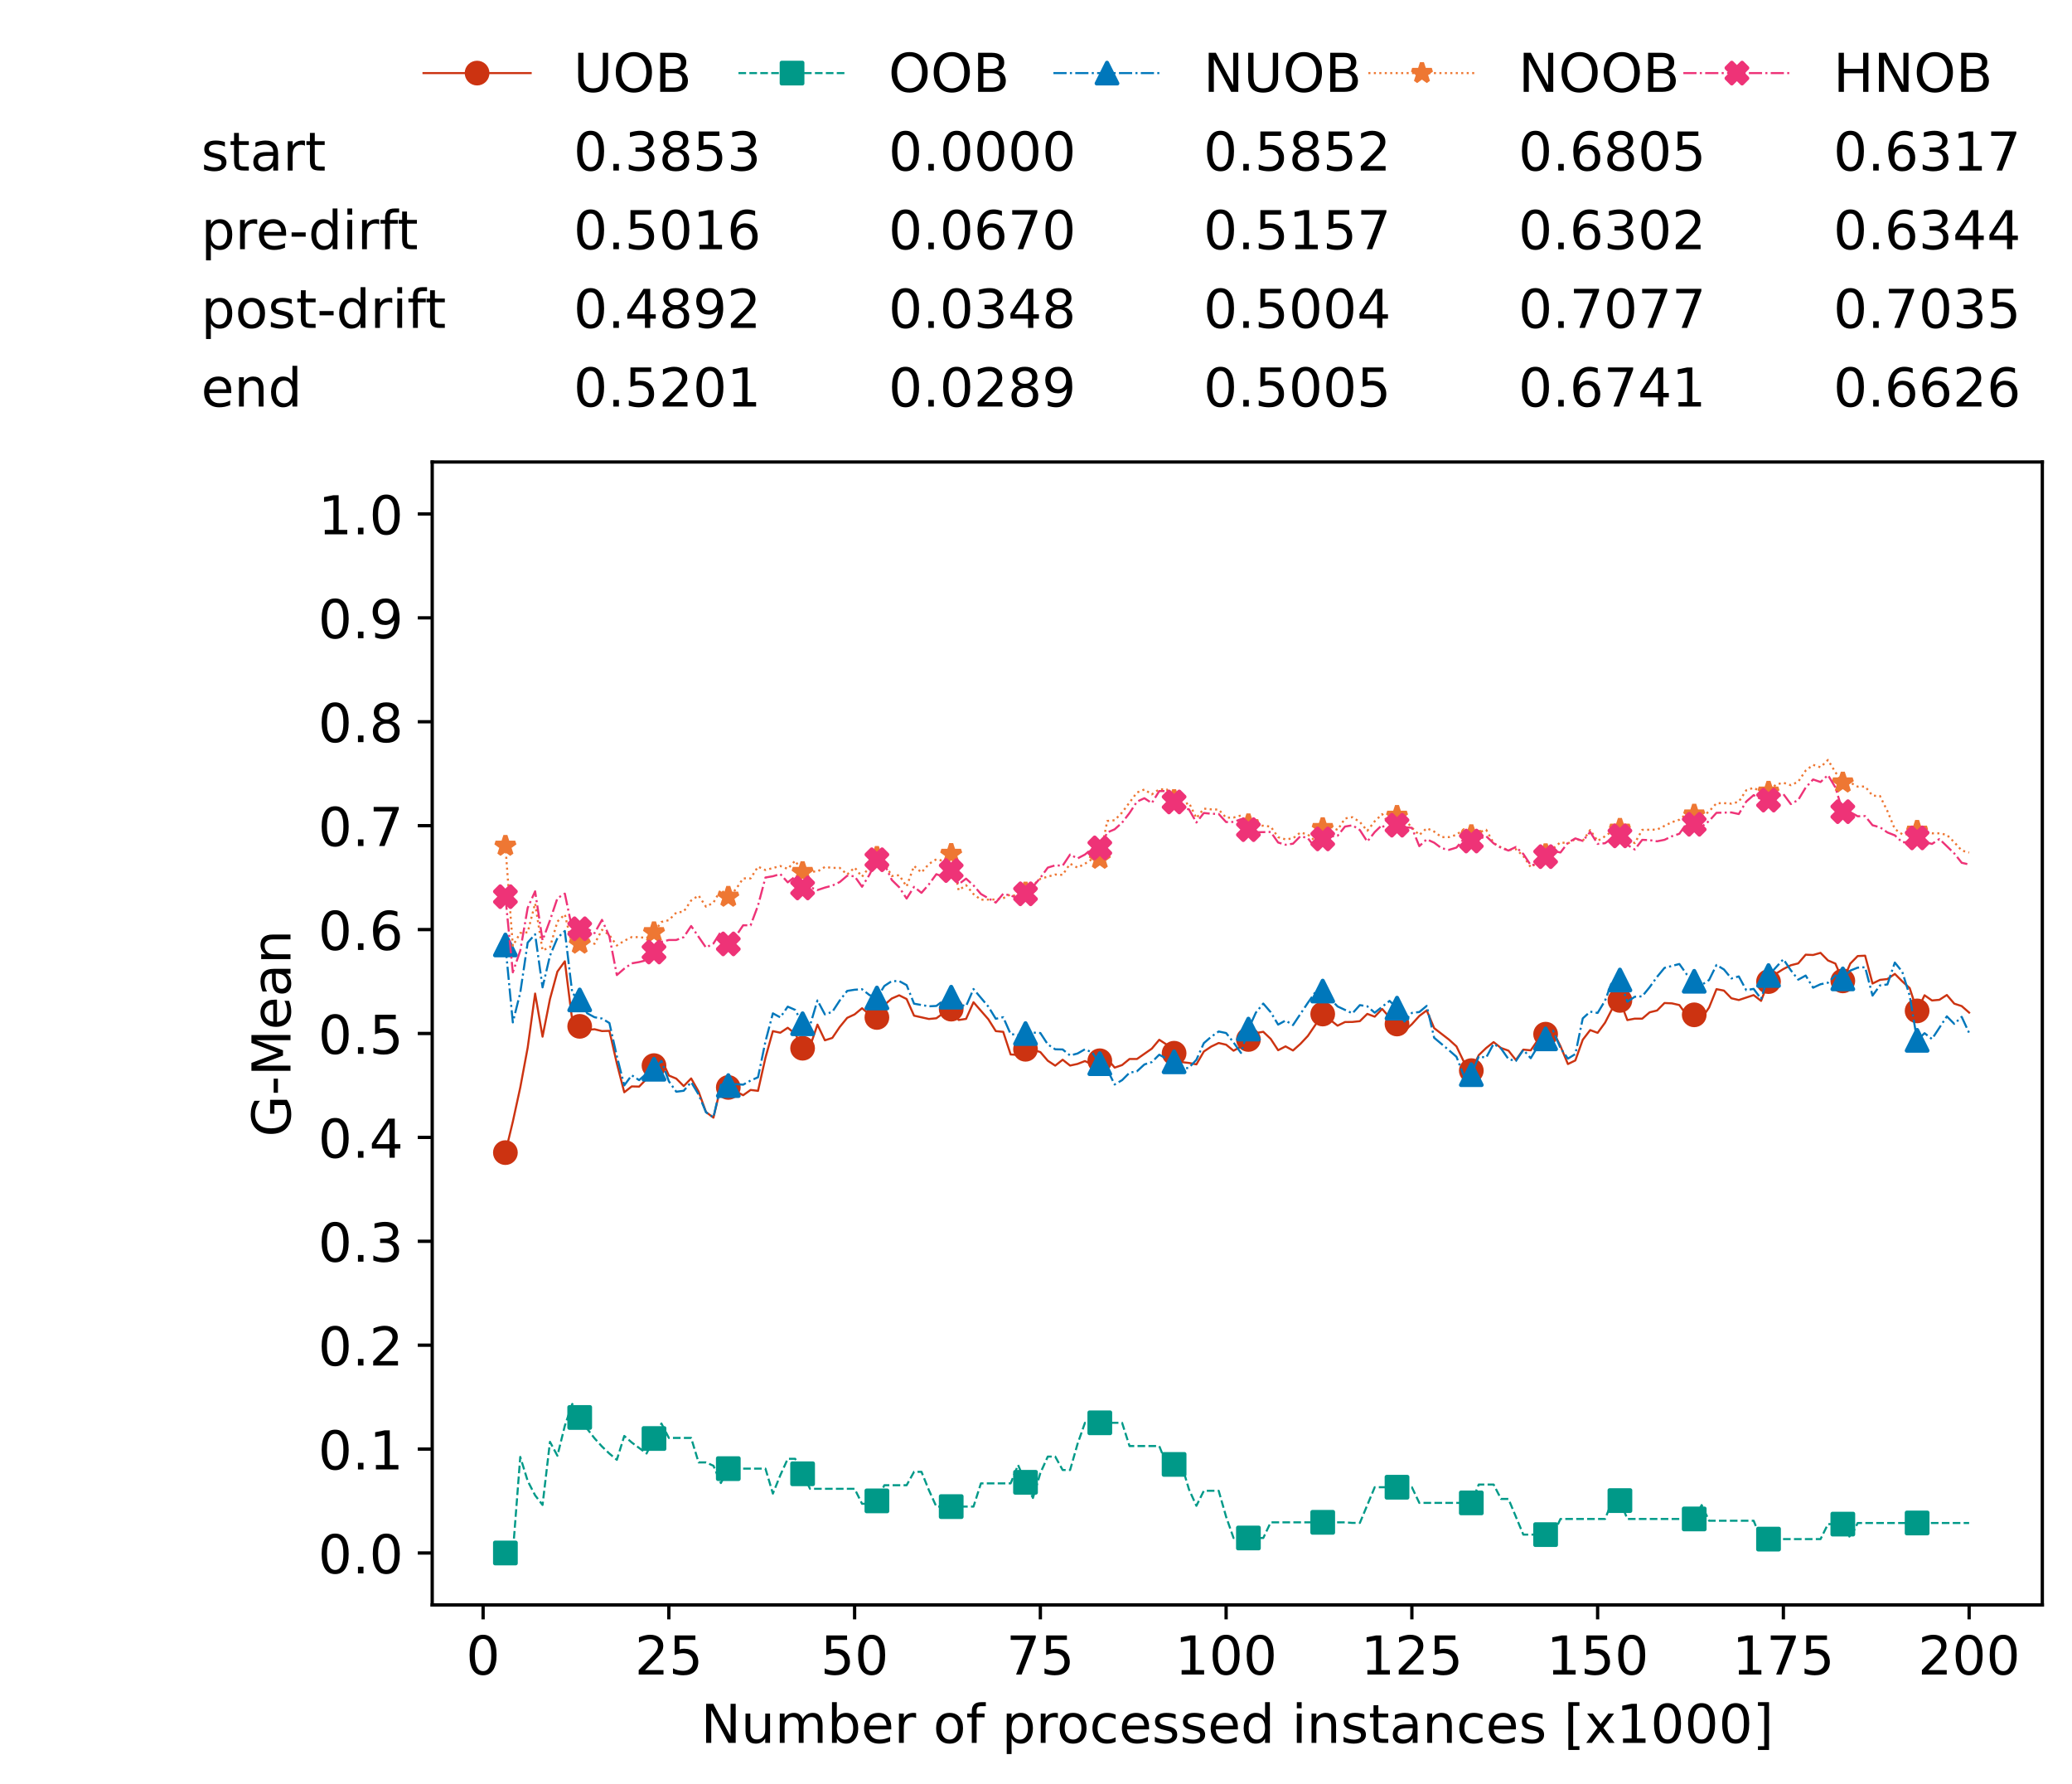 <?xml version="1.0" encoding="utf-8" standalone="no"?>
<!DOCTYPE svg PUBLIC "-//W3C//DTD SVG 1.1//EN"
  "http://www.w3.org/Graphics/SVG/1.1/DTD/svg11.dtd">
<!-- Created with matplotlib (https://matplotlib.org/) -->
<svg height="432.615pt" version="1.1" viewBox="0 0 502.65 432.615" width="502.65pt" xmlns="http://www.w3.org/2000/svg" xmlns:xlink="http://www.w3.org/1999/xlink">
 <defs>
  <style type="text/css">*{stroke-linecap:butt;stroke-linejoin:round;}</style>
 </defs>
 <g id="figure_1">
  <g id="patch_1">
   <path d="M 0 432.615 
L 502.65 432.615 
L 502.65 0 
L 0 0 
z
" style="fill:#ffffff;"/>
  </g>
  <g id="axes_1">
   <g id="patch_2">
    <path d="M 104.85 389.252 
L 495.45 389.252 
L 495.45 112.052 
L 104.85 112.052 
z
" style="fill:#ffffff;"/>
   </g>
   <g id="matplotlib.axis_1">
    <g id="xtick_1">
     <g id="line2d_1">
      <defs>
       <path d="M 0 0 
L 0 3.5 
" id="m0d5bb02bdb" style="stroke:#000000;stroke-width:0.8;"/>
      </defs>
      <g>
       <use style="stroke:#000000;stroke-width:0.8;" x="117.197" xlink:href="#m0d5bb02bdb" y="389.252"/>
      </g>
     </g>
     <g id="text_1">
      <!-- 0 -->
      <g transform="translate(113.061 406.13)scale(0.13 -0.13)">
       <defs>
        <path d="M 31.781 66.406 
Q 24.172 66.406 20.328 58.906 
Q 16.5 51.422 16.5 36.375 
Q 16.5 21.391 20.328 13.891 
Q 24.172 6.391 31.781 6.391 
Q 39.453 6.391 43.281 13.891 
Q 47.125 21.391 47.125 36.375 
Q 47.125 51.422 43.281 58.906 
Q 39.453 66.406 31.781 66.406 
z
M 31.781 74.219 
Q 44.047 74.219 50.516 64.516 
Q 56.984 54.828 56.984 36.375 
Q 56.984 17.969 50.516 8.266 
Q 44.047 -1.422 31.781 -1.422 
Q 19.531 -1.422 13.062 8.266 
Q 6.594 17.969 6.594 36.375 
Q 6.594 54.828 13.062 64.516 
Q 19.531 74.219 31.781 74.219 
z
" id="DejaVuSans-48"/>
       </defs>
       <use xlink:href="#DejaVuSans-48"/>
      </g>
     </g>
    </g>
    <g id="xtick_2">
     <g id="line2d_2">
      <g>
       <use style="stroke:#000000;stroke-width:0.8;" x="162.259" xlink:href="#m0d5bb02bdb" y="389.252"/>
      </g>
     </g>
     <g id="text_2">
      <!-- 25 -->
      <g transform="translate(153.988 406.13)scale(0.13 -0.13)">
       <defs>
        <path d="M 19.188 8.297 
L 53.609 8.297 
L 53.609 0 
L 7.328 0 
L 7.328 8.297 
Q 12.938 14.109 22.625 23.891 
Q 32.328 33.688 34.812 36.531 
Q 39.547 41.844 41.422 45.531 
Q 43.312 49.219 43.312 52.781 
Q 43.312 58.594 39.234 62.25 
Q 35.156 65.922 28.609 65.922 
Q 23.969 65.922 18.812 64.312 
Q 13.672 62.703 7.812 59.422 
L 7.812 69.391 
Q 13.766 71.781 18.938 73 
Q 24.125 74.219 28.422 74.219 
Q 39.75 74.219 46.484 68.547 
Q 53.219 62.891 53.219 53.422 
Q 53.219 48.922 51.531 44.891 
Q 49.859 40.875 45.406 35.406 
Q 44.188 33.984 37.641 27.219 
Q 31.109 20.453 19.188 8.297 
z
" id="DejaVuSans-50"/>
        <path d="M 10.797 72.906 
L 49.516 72.906 
L 49.516 64.594 
L 19.828 64.594 
L 19.828 46.734 
Q 21.969 47.469 24.109 47.828 
Q 26.266 48.188 28.422 48.188 
Q 40.625 48.188 47.75 41.5 
Q 54.891 34.812 54.891 23.391 
Q 54.891 11.625 47.562 5.094 
Q 40.234 -1.422 26.906 -1.422 
Q 22.312 -1.422 17.547 -0.641 
Q 12.797 0.141 7.719 1.703 
L 7.719 11.625 
Q 12.109 9.234 16.797 8.062 
Q 21.484 6.891 26.703 6.891 
Q 35.156 6.891 40.078 11.328 
Q 45.016 15.766 45.016 23.391 
Q 45.016 31 40.078 35.438 
Q 35.156 39.891 26.703 39.891 
Q 22.75 39.891 18.812 39.016 
Q 14.891 38.141 10.797 36.281 
z
" id="DejaVuSans-53"/>
       </defs>
       <use xlink:href="#DejaVuSans-50"/>
       <use x="63.623" xlink:href="#DejaVuSans-53"/>
      </g>
     </g>
    </g>
    <g id="xtick_3">
     <g id="line2d_3">
      <g>
       <use style="stroke:#000000;stroke-width:0.8;" x="207.322" xlink:href="#m0d5bb02bdb" y="389.252"/>
      </g>
     </g>
     <g id="text_3">
      <!-- 50 -->
      <g transform="translate(199.05 406.13)scale(0.13 -0.13)">
       <use xlink:href="#DejaVuSans-53"/>
       <use x="63.623" xlink:href="#DejaVuSans-48"/>
      </g>
     </g>
    </g>
    <g id="xtick_4">
     <g id="line2d_4">
      <g>
       <use style="stroke:#000000;stroke-width:0.8;" x="252.384" xlink:href="#m0d5bb02bdb" y="389.252"/>
      </g>
     </g>
     <g id="text_4">
      <!-- 75 -->
      <g transform="translate(244.113 406.13)scale(0.13 -0.13)">
       <defs>
        <path d="M 8.203 72.906 
L 55.078 72.906 
L 55.078 68.703 
L 28.609 0 
L 18.312 0 
L 43.219 64.594 
L 8.203 64.594 
z
" id="DejaVuSans-55"/>
       </defs>
       <use xlink:href="#DejaVuSans-55"/>
       <use x="63.623" xlink:href="#DejaVuSans-53"/>
      </g>
     </g>
    </g>
    <g id="xtick_5">
     <g id="line2d_5">
      <g>
       <use style="stroke:#000000;stroke-width:0.8;" x="297.446" xlink:href="#m0d5bb02bdb" y="389.252"/>
      </g>
     </g>
     <g id="text_5">
      <!-- 100 -->
      <g transform="translate(285.039 406.13)scale(0.13 -0.13)">
       <defs>
        <path d="M 12.406 8.297 
L 28.516 8.297 
L 28.516 63.922 
L 10.984 60.406 
L 10.984 69.391 
L 28.422 72.906 
L 38.281 72.906 
L 38.281 8.297 
L 54.391 8.297 
L 54.391 0 
L 12.406 0 
z
" id="DejaVuSans-49"/>
       </defs>
       <use xlink:href="#DejaVuSans-49"/>
       <use x="63.623" xlink:href="#DejaVuSans-48"/>
       <use x="127.246" xlink:href="#DejaVuSans-48"/>
      </g>
     </g>
    </g>
    <g id="xtick_6">
     <g id="line2d_6">
      <g>
       <use style="stroke:#000000;stroke-width:0.8;" x="342.509" xlink:href="#m0d5bb02bdb" y="389.252"/>
      </g>
     </g>
     <g id="text_6">
      <!-- 125 -->
      <g transform="translate(330.102 406.13)scale(0.13 -0.13)">
       <use xlink:href="#DejaVuSans-49"/>
       <use x="63.623" xlink:href="#DejaVuSans-50"/>
       <use x="127.246" xlink:href="#DejaVuSans-53"/>
      </g>
     </g>
    </g>
    <g id="xtick_7">
     <g id="line2d_7">
      <g>
       <use style="stroke:#000000;stroke-width:0.8;" x="387.571" xlink:href="#m0d5bb02bdb" y="389.252"/>
      </g>
     </g>
     <g id="text_7">
      <!-- 150 -->
      <g transform="translate(375.164 406.13)scale(0.13 -0.13)">
       <use xlink:href="#DejaVuSans-49"/>
       <use x="63.623" xlink:href="#DejaVuSans-53"/>
       <use x="127.246" xlink:href="#DejaVuSans-48"/>
      </g>
     </g>
    </g>
    <g id="xtick_8">
     <g id="line2d_8">
      <g>
       <use style="stroke:#000000;stroke-width:0.8;" x="432.633" xlink:href="#m0d5bb02bdb" y="389.252"/>
      </g>
     </g>
     <g id="text_8">
      <!-- 175 -->
      <g transform="translate(420.226 406.13)scale(0.13 -0.13)">
       <use xlink:href="#DejaVuSans-49"/>
       <use x="63.623" xlink:href="#DejaVuSans-55"/>
       <use x="127.246" xlink:href="#DejaVuSans-53"/>
      </g>
     </g>
    </g>
    <g id="xtick_9">
     <g id="line2d_9">
      <g>
       <use style="stroke:#000000;stroke-width:0.8;" x="477.695" xlink:href="#m0d5bb02bdb" y="389.252"/>
      </g>
     </g>
     <g id="text_9">
      <!-- 200 -->
      <g transform="translate(465.289 406.13)scale(0.13 -0.13)">
       <use xlink:href="#DejaVuSans-50"/>
       <use x="63.623" xlink:href="#DejaVuSans-48"/>
       <use x="127.246" xlink:href="#DejaVuSans-48"/>
      </g>
     </g>
    </g>
    <g id="text_10">
     <!-- Number of processed instances [x1000] -->
     <g transform="translate(170.025 422.711)scale(0.13 -0.13)">
      <defs>
       <path d="M 9.812 72.906 
L 23.094 72.906 
L 55.422 11.922 
L 55.422 72.906 
L 64.984 72.906 
L 64.984 0 
L 51.703 0 
L 19.391 60.984 
L 19.391 0 
L 9.812 0 
z
" id="DejaVuSans-78"/>
       <path d="M 8.5 21.578 
L 8.5 54.688 
L 17.484 54.688 
L 17.484 21.922 
Q 17.484 14.156 20.5 10.266 
Q 23.531 6.391 29.594 6.391 
Q 36.859 6.391 41.078 11.031 
Q 45.312 15.672 45.312 23.688 
L 45.312 54.688 
L 54.297 54.688 
L 54.297 0 
L 45.312 0 
L 45.312 8.406 
Q 42.047 3.422 37.719 1 
Q 33.406 -1.422 27.688 -1.422 
Q 18.266 -1.422 13.375 4.438 
Q 8.5 10.297 8.5 21.578 
z
M 31.109 56 
z
" id="DejaVuSans-117"/>
       <path d="M 52 44.188 
Q 55.375 50.25 60.062 53.125 
Q 64.75 56 71.094 56 
Q 79.641 56 84.281 50.016 
Q 88.922 44.047 88.922 33.016 
L 88.922 0 
L 79.891 0 
L 79.891 32.719 
Q 79.891 40.578 77.094 44.375 
Q 74.312 48.188 68.609 48.188 
Q 61.625 48.188 57.562 43.547 
Q 53.516 38.922 53.516 30.906 
L 53.516 0 
L 44.484 0 
L 44.484 32.719 
Q 44.484 40.625 41.703 44.406 
Q 38.922 48.188 33.109 48.188 
Q 26.219 48.188 22.156 43.531 
Q 18.109 38.875 18.109 30.906 
L 18.109 0 
L 9.078 0 
L 9.078 54.688 
L 18.109 54.688 
L 18.109 46.188 
Q 21.188 51.219 25.484 53.609 
Q 29.781 56 35.688 56 
Q 41.656 56 45.828 52.969 
Q 50 49.953 52 44.188 
z
" id="DejaVuSans-109"/>
       <path d="M 48.688 27.297 
Q 48.688 37.203 44.609 42.844 
Q 40.531 48.484 33.406 48.484 
Q 26.266 48.484 22.188 42.844 
Q 18.109 37.203 18.109 27.297 
Q 18.109 17.391 22.188 11.75 
Q 26.266 6.109 33.406 6.109 
Q 40.531 6.109 44.609 11.75 
Q 48.688 17.391 48.688 27.297 
z
M 18.109 46.391 
Q 20.953 51.266 25.266 53.625 
Q 29.594 56 35.594 56 
Q 45.562 56 51.781 48.094 
Q 58.016 40.188 58.016 27.297 
Q 58.016 14.406 51.781 6.484 
Q 45.562 -1.422 35.594 -1.422 
Q 29.594 -1.422 25.266 0.953 
Q 20.953 3.328 18.109 8.203 
L 18.109 0 
L 9.078 0 
L 9.078 75.984 
L 18.109 75.984 
z
" id="DejaVuSans-98"/>
       <path d="M 56.203 29.594 
L 56.203 25.203 
L 14.891 25.203 
Q 15.484 15.922 20.484 11.062 
Q 25.484 6.203 34.422 6.203 
Q 39.594 6.203 44.453 7.469 
Q 49.312 8.734 54.109 11.281 
L 54.109 2.781 
Q 49.266 0.734 44.188 -0.344 
Q 39.109 -1.422 33.891 -1.422 
Q 20.797 -1.422 13.156 6.188 
Q 5.516 13.812 5.516 26.812 
Q 5.516 40.234 12.766 48.109 
Q 20.016 56 32.328 56 
Q 43.359 56 49.781 48.891 
Q 56.203 41.797 56.203 29.594 
z
M 47.219 32.234 
Q 47.125 39.594 43.094 43.984 
Q 39.062 48.391 32.422 48.391 
Q 24.906 48.391 20.391 44.141 
Q 15.875 39.891 15.188 32.172 
z
" id="DejaVuSans-101"/>
       <path d="M 41.109 46.297 
Q 39.594 47.172 37.812 47.578 
Q 36.031 48 33.891 48 
Q 26.266 48 22.188 43.047 
Q 18.109 38.094 18.109 28.812 
L 18.109 0 
L 9.078 0 
L 9.078 54.688 
L 18.109 54.688 
L 18.109 46.188 
Q 20.953 51.172 25.484 53.578 
Q 30.031 56 36.531 56 
Q 37.453 56 38.578 55.875 
Q 39.703 55.766 41.062 55.516 
z
" id="DejaVuSans-114"/>
       <path id="DejaVuSans-32"/>
       <path d="M 30.609 48.391 
Q 23.391 48.391 19.188 42.75 
Q 14.984 37.109 14.984 27.297 
Q 14.984 17.484 19.156 11.844 
Q 23.344 6.203 30.609 6.203 
Q 37.797 6.203 41.984 11.859 
Q 46.188 17.531 46.188 27.297 
Q 46.188 37.016 41.984 42.703 
Q 37.797 48.391 30.609 48.391 
z
M 30.609 56 
Q 42.328 56 49.016 48.375 
Q 55.719 40.766 55.719 27.297 
Q 55.719 13.875 49.016 6.219 
Q 42.328 -1.422 30.609 -1.422 
Q 18.844 -1.422 12.172 6.219 
Q 5.516 13.875 5.516 27.297 
Q 5.516 40.766 12.172 48.375 
Q 18.844 56 30.609 56 
z
" id="DejaVuSans-111"/>
       <path d="M 37.109 75.984 
L 37.109 68.5 
L 28.516 68.5 
Q 23.688 68.5 21.797 66.547 
Q 19.922 64.594 19.922 59.516 
L 19.922 54.688 
L 34.719 54.688 
L 34.719 47.703 
L 19.922 47.703 
L 19.922 0 
L 10.891 0 
L 10.891 47.703 
L 2.297 47.703 
L 2.297 54.688 
L 10.891 54.688 
L 10.891 58.5 
Q 10.891 67.625 15.141 71.797 
Q 19.391 75.984 28.609 75.984 
z
" id="DejaVuSans-102"/>
       <path d="M 18.109 8.203 
L 18.109 -20.797 
L 9.078 -20.797 
L 9.078 54.688 
L 18.109 54.688 
L 18.109 46.391 
Q 20.953 51.266 25.266 53.625 
Q 29.594 56 35.594 56 
Q 45.562 56 51.781 48.094 
Q 58.016 40.188 58.016 27.297 
Q 58.016 14.406 51.781 6.484 
Q 45.562 -1.422 35.594 -1.422 
Q 29.594 -1.422 25.266 0.953 
Q 20.953 3.328 18.109 8.203 
z
M 48.688 27.297 
Q 48.688 37.203 44.609 42.844 
Q 40.531 48.484 33.406 48.484 
Q 26.266 48.484 22.188 42.844 
Q 18.109 37.203 18.109 27.297 
Q 18.109 17.391 22.188 11.75 
Q 26.266 6.109 33.406 6.109 
Q 40.531 6.109 44.609 11.75 
Q 48.688 17.391 48.688 27.297 
z
" id="DejaVuSans-112"/>
       <path d="M 48.781 52.594 
L 48.781 44.188 
Q 44.969 46.297 41.141 47.344 
Q 37.312 48.391 33.406 48.391 
Q 24.656 48.391 19.812 42.844 
Q 14.984 37.312 14.984 27.297 
Q 14.984 17.281 19.812 11.734 
Q 24.656 6.203 33.406 6.203 
Q 37.312 6.203 41.141 7.25 
Q 44.969 8.297 48.781 10.406 
L 48.781 2.094 
Q 45.016 0.344 40.984 -0.531 
Q 36.969 -1.422 32.422 -1.422 
Q 20.062 -1.422 12.781 6.344 
Q 5.516 14.109 5.516 27.297 
Q 5.516 40.672 12.859 48.328 
Q 20.219 56 33.016 56 
Q 37.156 56 41.109 55.141 
Q 45.062 54.297 48.781 52.594 
z
" id="DejaVuSans-99"/>
       <path d="M 44.281 53.078 
L 44.281 44.578 
Q 40.484 46.531 36.375 47.5 
Q 32.281 48.484 27.875 48.484 
Q 21.188 48.484 17.844 46.438 
Q 14.5 44.391 14.5 40.281 
Q 14.5 37.156 16.891 35.375 
Q 19.281 33.594 26.516 31.984 
L 29.594 31.297 
Q 39.156 29.25 43.188 25.516 
Q 47.219 21.781 47.219 15.094 
Q 47.219 7.469 41.188 3.016 
Q 35.156 -1.422 24.609 -1.422 
Q 20.219 -1.422 15.453 -0.562 
Q 10.688 0.297 5.422 2 
L 5.422 11.281 
Q 10.406 8.688 15.234 7.391 
Q 20.062 6.109 24.812 6.109 
Q 31.156 6.109 34.562 8.281 
Q 37.984 10.453 37.984 14.406 
Q 37.984 18.062 35.516 20.016 
Q 33.062 21.969 24.703 23.781 
L 21.578 24.516 
Q 13.234 26.266 9.516 29.906 
Q 5.812 33.547 5.812 39.891 
Q 5.812 47.609 11.281 51.797 
Q 16.75 56 26.812 56 
Q 31.781 56 36.172 55.266 
Q 40.578 54.547 44.281 53.078 
z
" id="DejaVuSans-115"/>
       <path d="M 45.406 46.391 
L 45.406 75.984 
L 54.391 75.984 
L 54.391 0 
L 45.406 0 
L 45.406 8.203 
Q 42.578 3.328 38.25 0.953 
Q 33.938 -1.422 27.875 -1.422 
Q 17.969 -1.422 11.734 6.484 
Q 5.516 14.406 5.516 27.297 
Q 5.516 40.188 11.734 48.094 
Q 17.969 56 27.875 56 
Q 33.938 56 38.25 53.625 
Q 42.578 51.266 45.406 46.391 
z
M 14.797 27.297 
Q 14.797 17.391 18.875 11.75 
Q 22.953 6.109 30.078 6.109 
Q 37.203 6.109 41.297 11.75 
Q 45.406 17.391 45.406 27.297 
Q 45.406 37.203 41.297 42.844 
Q 37.203 48.484 30.078 48.484 
Q 22.953 48.484 18.875 42.844 
Q 14.797 37.203 14.797 27.297 
z
" id="DejaVuSans-100"/>
       <path d="M 9.422 54.688 
L 18.406 54.688 
L 18.406 0 
L 9.422 0 
z
M 9.422 75.984 
L 18.406 75.984 
L 18.406 64.594 
L 9.422 64.594 
z
" id="DejaVuSans-105"/>
       <path d="M 54.891 33.016 
L 54.891 0 
L 45.906 0 
L 45.906 32.719 
Q 45.906 40.484 42.875 44.328 
Q 39.844 48.188 33.797 48.188 
Q 26.516 48.188 22.312 43.547 
Q 18.109 38.922 18.109 30.906 
L 18.109 0 
L 9.078 0 
L 9.078 54.688 
L 18.109 54.688 
L 18.109 46.188 
Q 21.344 51.125 25.703 53.562 
Q 30.078 56 35.797 56 
Q 45.219 56 50.047 50.172 
Q 54.891 44.344 54.891 33.016 
z
" id="DejaVuSans-110"/>
       <path d="M 18.312 70.219 
L 18.312 54.688 
L 36.812 54.688 
L 36.812 47.703 
L 18.312 47.703 
L 18.312 18.016 
Q 18.312 11.328 20.141 9.422 
Q 21.969 7.516 27.594 7.516 
L 36.812 7.516 
L 36.812 0 
L 27.594 0 
Q 17.188 0 13.234 3.875 
Q 9.281 7.766 9.281 18.016 
L 9.281 47.703 
L 2.688 47.703 
L 2.688 54.688 
L 9.281 54.688 
L 9.281 70.219 
z
" id="DejaVuSans-116"/>
       <path d="M 34.281 27.484 
Q 23.391 27.484 19.188 25 
Q 14.984 22.516 14.984 16.5 
Q 14.984 11.719 18.141 8.906 
Q 21.297 6.109 26.703 6.109 
Q 34.188 6.109 38.703 11.406 
Q 43.219 16.703 43.219 25.484 
L 43.219 27.484 
z
M 52.203 31.203 
L 52.203 0 
L 43.219 0 
L 43.219 8.297 
Q 40.141 3.328 35.547 0.953 
Q 30.953 -1.422 24.312 -1.422 
Q 15.922 -1.422 10.953 3.297 
Q 6 8.016 6 15.922 
Q 6 25.141 12.172 29.828 
Q 18.359 34.516 30.609 34.516 
L 43.219 34.516 
L 43.219 35.406 
Q 43.219 41.609 39.141 45 
Q 35.062 48.391 27.688 48.391 
Q 23 48.391 18.547 47.266 
Q 14.109 46.141 10.016 43.891 
L 10.016 52.203 
Q 14.938 54.109 19.578 55.047 
Q 24.219 56 28.609 56 
Q 40.484 56 46.344 49.844 
Q 52.203 43.703 52.203 31.203 
z
" id="DejaVuSans-97"/>
       <path d="M 8.594 75.984 
L 29.297 75.984 
L 29.297 69 
L 17.578 69 
L 17.578 -6.203 
L 29.297 -6.203 
L 29.297 -13.188 
L 8.594 -13.188 
z
" id="DejaVuSans-91"/>
       <path d="M 54.891 54.688 
L 35.109 28.078 
L 55.906 0 
L 45.312 0 
L 29.391 21.484 
L 13.484 0 
L 2.875 0 
L 24.125 28.609 
L 4.688 54.688 
L 15.281 54.688 
L 29.781 35.203 
L 44.281 54.688 
z
" id="DejaVuSans-120"/>
       <path d="M 30.422 75.984 
L 30.422 -13.188 
L 9.719 -13.188 
L 9.719 -6.203 
L 21.391 -6.203 
L 21.391 69 
L 9.719 69 
L 9.719 75.984 
z
" id="DejaVuSans-93"/>
      </defs>
      <use xlink:href="#DejaVuSans-78"/>
      <use x="74.805" xlink:href="#DejaVuSans-117"/>
      <use x="138.184" xlink:href="#DejaVuSans-109"/>
      <use x="235.596" xlink:href="#DejaVuSans-98"/>
      <use x="299.072" xlink:href="#DejaVuSans-101"/>
      <use x="360.596" xlink:href="#DejaVuSans-114"/>
      <use x="401.709" xlink:href="#DejaVuSans-32"/>
      <use x="433.496" xlink:href="#DejaVuSans-111"/>
      <use x="494.678" xlink:href="#DejaVuSans-102"/>
      <use x="529.883" xlink:href="#DejaVuSans-32"/>
      <use x="561.67" xlink:href="#DejaVuSans-112"/>
      <use x="625.146" xlink:href="#DejaVuSans-114"/>
      <use x="664.01" xlink:href="#DejaVuSans-111"/>
      <use x="725.191" xlink:href="#DejaVuSans-99"/>
      <use x="780.172" xlink:href="#DejaVuSans-101"/>
      <use x="841.695" xlink:href="#DejaVuSans-115"/>
      <use x="893.795" xlink:href="#DejaVuSans-115"/>
      <use x="945.895" xlink:href="#DejaVuSans-101"/>
      <use x="1007.418" xlink:href="#DejaVuSans-100"/>
      <use x="1070.895" xlink:href="#DejaVuSans-32"/>
      <use x="1102.682" xlink:href="#DejaVuSans-105"/>
      <use x="1130.465" xlink:href="#DejaVuSans-110"/>
      <use x="1193.844" xlink:href="#DejaVuSans-115"/>
      <use x="1245.943" xlink:href="#DejaVuSans-116"/>
      <use x="1285.152" xlink:href="#DejaVuSans-97"/>
      <use x="1346.432" xlink:href="#DejaVuSans-110"/>
      <use x="1409.811" xlink:href="#DejaVuSans-99"/>
      <use x="1464.791" xlink:href="#DejaVuSans-101"/>
      <use x="1526.314" xlink:href="#DejaVuSans-115"/>
      <use x="1578.414" xlink:href="#DejaVuSans-32"/>
      <use x="1610.201" xlink:href="#DejaVuSans-91"/>
      <use x="1649.215" xlink:href="#DejaVuSans-120"/>
      <use x="1708.395" xlink:href="#DejaVuSans-49"/>
      <use x="1772.018" xlink:href="#DejaVuSans-48"/>
      <use x="1835.641" xlink:href="#DejaVuSans-48"/>
      <use x="1899.264" xlink:href="#DejaVuSans-48"/>
      <use x="1962.887" xlink:href="#DejaVuSans-93"/>
     </g>
    </g>
   </g>
   <g id="matplotlib.axis_2">
    <g id="ytick_1">
     <g id="line2d_10">
      <defs>
       <path d="M 0 0 
L -3.5 0 
" id="m7965273af4" style="stroke:#000000;stroke-width:0.8;"/>
      </defs>
      <g>
       <use style="stroke:#000000;stroke-width:0.8;" x="104.85" xlink:href="#m7965273af4" y="376.652"/>
      </g>
     </g>
     <g id="text_11">
      <!-- 0.0 -->
      <g transform="translate(77.176 381.591)scale(0.13 -0.13)">
       <defs>
        <path d="M 10.688 12.406 
L 21 12.406 
L 21 0 
L 10.688 0 
z
" id="DejaVuSans-46"/>
       </defs>
       <use xlink:href="#DejaVuSans-48"/>
       <use x="63.623" xlink:href="#DejaVuSans-46"/>
       <use x="95.41" xlink:href="#DejaVuSans-48"/>
      </g>
     </g>
    </g>
    <g id="ytick_2">
     <g id="line2d_11">
      <g>
       <use style="stroke:#000000;stroke-width:0.8;" x="104.85" xlink:href="#m7965273af4" y="351.452"/>
      </g>
     </g>
     <g id="text_12">
      <!-- 0.1 -->
      <g transform="translate(77.176 356.391)scale(0.13 -0.13)">
       <use xlink:href="#DejaVuSans-48"/>
       <use x="63.623" xlink:href="#DejaVuSans-46"/>
       <use x="95.41" xlink:href="#DejaVuSans-49"/>
      </g>
     </g>
    </g>
    <g id="ytick_3">
     <g id="line2d_12">
      <g>
       <use style="stroke:#000000;stroke-width:0.8;" x="104.85" xlink:href="#m7965273af4" y="326.252"/>
      </g>
     </g>
     <g id="text_13">
      <!-- 0.2 -->
      <g transform="translate(77.176 331.191)scale(0.13 -0.13)">
       <use xlink:href="#DejaVuSans-48"/>
       <use x="63.623" xlink:href="#DejaVuSans-46"/>
       <use x="95.41" xlink:href="#DejaVuSans-50"/>
      </g>
     </g>
    </g>
    <g id="ytick_4">
     <g id="line2d_13">
      <g>
       <use style="stroke:#000000;stroke-width:0.8;" x="104.85" xlink:href="#m7965273af4" y="301.052"/>
      </g>
     </g>
     <g id="text_14">
      <!-- 0.3 -->
      <g transform="translate(77.176 305.991)scale(0.13 -0.13)">
       <defs>
        <path d="M 40.578 39.312 
Q 47.656 37.797 51.625 33 
Q 55.609 28.219 55.609 21.188 
Q 55.609 10.406 48.188 4.484 
Q 40.766 -1.422 27.094 -1.422 
Q 22.516 -1.422 17.656 -0.516 
Q 12.797 0.391 7.625 2.203 
L 7.625 11.719 
Q 11.719 9.328 16.594 8.109 
Q 21.484 6.891 26.812 6.891 
Q 36.078 6.891 40.938 10.547 
Q 45.797 14.203 45.797 21.188 
Q 45.797 27.641 41.281 31.266 
Q 36.766 34.906 28.719 34.906 
L 20.219 34.906 
L 20.219 43.016 
L 29.109 43.016 
Q 36.375 43.016 40.234 45.922 
Q 44.094 48.828 44.094 54.297 
Q 44.094 59.906 40.109 62.906 
Q 36.141 65.922 28.719 65.922 
Q 24.656 65.922 20.016 65.031 
Q 15.375 64.156 9.812 62.312 
L 9.812 71.094 
Q 15.438 72.656 20.344 73.438 
Q 25.25 74.219 29.594 74.219 
Q 40.828 74.219 47.359 69.109 
Q 53.906 64.016 53.906 55.328 
Q 53.906 49.266 50.438 45.094 
Q 46.969 40.922 40.578 39.312 
z
" id="DejaVuSans-51"/>
       </defs>
       <use xlink:href="#DejaVuSans-48"/>
       <use x="63.623" xlink:href="#DejaVuSans-46"/>
       <use x="95.41" xlink:href="#DejaVuSans-51"/>
      </g>
     </g>
    </g>
    <g id="ytick_5">
     <g id="line2d_14">
      <g>
       <use style="stroke:#000000;stroke-width:0.8;" x="104.85" xlink:href="#m7965273af4" y="275.852"/>
      </g>
     </g>
     <g id="text_15">
      <!-- 0.4 -->
      <g transform="translate(77.176 280.791)scale(0.13 -0.13)">
       <defs>
        <path d="M 37.797 64.312 
L 12.891 25.391 
L 37.797 25.391 
z
M 35.203 72.906 
L 47.609 72.906 
L 47.609 25.391 
L 58.016 25.391 
L 58.016 17.188 
L 47.609 17.188 
L 47.609 0 
L 37.797 0 
L 37.797 17.188 
L 4.891 17.188 
L 4.891 26.703 
z
" id="DejaVuSans-52"/>
       </defs>
       <use xlink:href="#DejaVuSans-48"/>
       <use x="63.623" xlink:href="#DejaVuSans-46"/>
       <use x="95.41" xlink:href="#DejaVuSans-52"/>
      </g>
     </g>
    </g>
    <g id="ytick_6">
     <g id="line2d_15">
      <g>
       <use style="stroke:#000000;stroke-width:0.8;" x="104.85" xlink:href="#m7965273af4" y="250.652"/>
      </g>
     </g>
     <g id="text_16">
      <!-- 0.5 -->
      <g transform="translate(77.176 255.591)scale(0.13 -0.13)">
       <use xlink:href="#DejaVuSans-48"/>
       <use x="63.623" xlink:href="#DejaVuSans-46"/>
       <use x="95.41" xlink:href="#DejaVuSans-53"/>
      </g>
     </g>
    </g>
    <g id="ytick_7">
     <g id="line2d_16">
      <g>
       <use style="stroke:#000000;stroke-width:0.8;" x="104.85" xlink:href="#m7965273af4" y="225.452"/>
      </g>
     </g>
     <g id="text_17">
      <!-- 0.6 -->
      <g transform="translate(77.176 230.391)scale(0.13 -0.13)">
       <defs>
        <path d="M 33.016 40.375 
Q 26.375 40.375 22.484 35.828 
Q 18.609 31.297 18.609 23.391 
Q 18.609 15.531 22.484 10.953 
Q 26.375 6.391 33.016 6.391 
Q 39.656 6.391 43.531 10.953 
Q 47.406 15.531 47.406 23.391 
Q 47.406 31.297 43.531 35.828 
Q 39.656 40.375 33.016 40.375 
z
M 52.594 71.297 
L 52.594 62.312 
Q 48.875 64.062 45.094 64.984 
Q 41.312 65.922 37.594 65.922 
Q 27.828 65.922 22.672 59.328 
Q 17.531 52.734 16.797 39.406 
Q 19.672 43.656 24.016 45.922 
Q 28.375 48.188 33.594 48.188 
Q 44.578 48.188 50.953 41.516 
Q 57.328 34.859 57.328 23.391 
Q 57.328 12.156 50.688 5.359 
Q 44.047 -1.422 33.016 -1.422 
Q 20.359 -1.422 13.672 8.266 
Q 6.984 17.969 6.984 36.375 
Q 6.984 53.656 15.188 63.938 
Q 23.391 74.219 37.203 74.219 
Q 40.922 74.219 44.703 73.484 
Q 48.484 72.75 52.594 71.297 
z
" id="DejaVuSans-54"/>
       </defs>
       <use xlink:href="#DejaVuSans-48"/>
       <use x="63.623" xlink:href="#DejaVuSans-46"/>
       <use x="95.41" xlink:href="#DejaVuSans-54"/>
      </g>
     </g>
    </g>
    <g id="ytick_8">
     <g id="line2d_17">
      <g>
       <use style="stroke:#000000;stroke-width:0.8;" x="104.85" xlink:href="#m7965273af4" y="200.252"/>
      </g>
     </g>
     <g id="text_18">
      <!-- 0.7 -->
      <g transform="translate(77.176 205.191)scale(0.13 -0.13)">
       <use xlink:href="#DejaVuSans-48"/>
       <use x="63.623" xlink:href="#DejaVuSans-46"/>
       <use x="95.41" xlink:href="#DejaVuSans-55"/>
      </g>
     </g>
    </g>
    <g id="ytick_9">
     <g id="line2d_18">
      <g>
       <use style="stroke:#000000;stroke-width:0.8;" x="104.85" xlink:href="#m7965273af4" y="175.052"/>
      </g>
     </g>
     <g id="text_19">
      <!-- 0.8 -->
      <g transform="translate(77.176 179.991)scale(0.13 -0.13)">
       <defs>
        <path d="M 31.781 34.625 
Q 24.75 34.625 20.719 30.859 
Q 16.703 27.094 16.703 20.516 
Q 16.703 13.922 20.719 10.156 
Q 24.75 6.391 31.781 6.391 
Q 38.812 6.391 42.859 10.172 
Q 46.922 13.969 46.922 20.516 
Q 46.922 27.094 42.891 30.859 
Q 38.875 34.625 31.781 34.625 
z
M 21.922 38.812 
Q 15.578 40.375 12.031 44.719 
Q 8.5 49.078 8.5 55.328 
Q 8.5 64.062 14.719 69.141 
Q 20.953 74.219 31.781 74.219 
Q 42.672 74.219 48.875 69.141 
Q 55.078 64.062 55.078 55.328 
Q 55.078 49.078 51.531 44.719 
Q 48 40.375 41.703 38.812 
Q 48.828 37.156 52.797 32.312 
Q 56.781 27.484 56.781 20.516 
Q 56.781 9.906 50.312 4.234 
Q 43.844 -1.422 31.781 -1.422 
Q 19.734 -1.422 13.25 4.234 
Q 6.781 9.906 6.781 20.516 
Q 6.781 27.484 10.781 32.312 
Q 14.797 37.156 21.922 38.812 
z
M 18.312 54.391 
Q 18.312 48.734 21.844 45.562 
Q 25.391 42.391 31.781 42.391 
Q 38.141 42.391 41.719 45.562 
Q 45.312 48.734 45.312 54.391 
Q 45.312 60.062 41.719 63.234 
Q 38.141 66.406 31.781 66.406 
Q 25.391 66.406 21.844 63.234 
Q 18.312 60.062 18.312 54.391 
z
" id="DejaVuSans-56"/>
       </defs>
       <use xlink:href="#DejaVuSans-48"/>
       <use x="63.623" xlink:href="#DejaVuSans-46"/>
       <use x="95.41" xlink:href="#DejaVuSans-56"/>
      </g>
     </g>
    </g>
    <g id="ytick_10">
     <g id="line2d_19">
      <g>
       <use style="stroke:#000000;stroke-width:0.8;" x="104.85" xlink:href="#m7965273af4" y="149.852"/>
      </g>
     </g>
     <g id="text_20">
      <!-- 0.9 -->
      <g transform="translate(77.176 154.791)scale(0.13 -0.13)">
       <defs>
        <path d="M 10.984 1.516 
L 10.984 10.5 
Q 14.703 8.734 18.5 7.812 
Q 22.312 6.891 25.984 6.891 
Q 35.75 6.891 40.891 13.453 
Q 46.047 20.016 46.781 33.406 
Q 43.953 29.203 39.594 26.953 
Q 35.25 24.703 29.984 24.703 
Q 19.047 24.703 12.672 31.312 
Q 6.297 37.938 6.297 49.422 
Q 6.297 60.641 12.938 67.422 
Q 19.578 74.219 30.609 74.219 
Q 43.266 74.219 49.922 64.516 
Q 56.594 54.828 56.594 36.375 
Q 56.594 19.141 48.406 8.859 
Q 40.234 -1.422 26.422 -1.422 
Q 22.703 -1.422 18.891 -0.688 
Q 15.094 0.047 10.984 1.516 
z
M 30.609 32.422 
Q 37.25 32.422 41.125 36.953 
Q 45.016 41.5 45.016 49.422 
Q 45.016 57.281 41.125 61.844 
Q 37.25 66.406 30.609 66.406 
Q 23.969 66.406 20.094 61.844 
Q 16.219 57.281 16.219 49.422 
Q 16.219 41.5 20.094 36.953 
Q 23.969 32.422 30.609 32.422 
z
" id="DejaVuSans-57"/>
       </defs>
       <use xlink:href="#DejaVuSans-48"/>
       <use x="63.623" xlink:href="#DejaVuSans-46"/>
       <use x="95.41" xlink:href="#DejaVuSans-57"/>
      </g>
     </g>
    </g>
    <g id="ytick_11">
     <g id="line2d_20">
      <g>
       <use style="stroke:#000000;stroke-width:0.8;" x="104.85" xlink:href="#m7965273af4" y="124.652"/>
      </g>
     </g>
     <g id="text_21">
      <!-- 1.0 -->
      <g transform="translate(77.176 129.591)scale(0.13 -0.13)">
       <use xlink:href="#DejaVuSans-49"/>
       <use x="63.623" xlink:href="#DejaVuSans-46"/>
       <use x="95.41" xlink:href="#DejaVuSans-48"/>
      </g>
     </g>
    </g>
    <g id="text_22">
     <!-- G-Mean -->
     <g transform="translate(70.472 275.744)rotate(-90)scale(0.13 -0.13)">
      <defs>
       <path d="M 59.516 10.406 
L 59.516 29.984 
L 43.406 29.984 
L 43.406 38.094 
L 69.281 38.094 
L 69.281 6.781 
Q 63.578 2.734 56.688 0.656 
Q 49.812 -1.422 42 -1.422 
Q 24.906 -1.422 15.25 8.562 
Q 5.609 18.562 5.609 36.375 
Q 5.609 54.25 15.25 64.234 
Q 24.906 74.219 42 74.219 
Q 49.125 74.219 55.547 72.453 
Q 61.969 70.703 67.391 67.281 
L 67.391 56.781 
Q 61.922 61.422 55.766 63.766 
Q 49.609 66.109 42.828 66.109 
Q 29.438 66.109 22.719 58.641 
Q 16.016 51.172 16.016 36.375 
Q 16.016 21.625 22.719 14.156 
Q 29.438 6.688 42.828 6.688 
Q 48.047 6.688 52.141 7.594 
Q 56.25 8.5 59.516 10.406 
z
" id="DejaVuSans-71"/>
       <path d="M 4.891 31.391 
L 31.203 31.391 
L 31.203 23.391 
L 4.891 23.391 
z
" id="DejaVuSans-45"/>
       <path d="M 9.812 72.906 
L 24.516 72.906 
L 43.109 23.297 
L 61.812 72.906 
L 76.516 72.906 
L 76.516 0 
L 66.891 0 
L 66.891 64.016 
L 48.094 14.016 
L 38.188 14.016 
L 19.391 64.016 
L 19.391 0 
L 9.812 0 
z
" id="DejaVuSans-77"/>
      </defs>
      <use xlink:href="#DejaVuSans-71"/>
      <use x="77.49" xlink:href="#DejaVuSans-45"/>
      <use x="113.574" xlink:href="#DejaVuSans-77"/>
      <use x="199.854" xlink:href="#DejaVuSans-101"/>
      <use x="261.377" xlink:href="#DejaVuSans-97"/>
      <use x="322.656" xlink:href="#DejaVuSans-110"/>
     </g>
    </g>
   </g>
   <g id="line2d_21"/>
   <g id="line2d_22"/>
   <g id="line2d_23"/>
   <g id="line2d_24"/>
   <g id="line2d_25"/>
   <g id="line2d_26">
    <path clip-path="url(#p963f22de5f)" d="M 122.605 279.547 
L 124.407 272.039 
L 126.21 263.765 
L 128.012 254.084 
L 129.815 240.967 
L 131.617 251.428 
L 133.419 242.304 
L 135.222 235.649 
L 137.024 233.154 
L 138.827 247.504 
L 140.629 248.923 
L 142.432 249.766 
L 144.234 249.629 
L 146.037 250.072 
L 147.839 250.019 
L 149.642 257.933 
L 151.444 264.917 
L 153.247 263.493 
L 155.049 263.539 
L 156.852 261.688 
L 158.654 258.446 
L 160.457 256.854 
L 162.259 260.85 
L 164.062 261.601 
L 165.864 263.41 
L 167.667 261.555 
L 169.469 264.732 
L 171.272 269.708 
L 173.074 271.069 
L 174.877 263.503 
L 176.679 263.738 
L 180.284 265.63 
L 182.087 264.348 
L 183.889 264.57 
L 185.692 256.544 
L 187.494 250.085 
L 189.297 250.471 
L 191.099 249.269 
L 192.902 250.705 
L 194.704 254.233 
L 196.507 253.802 
L 198.309 248.506 
L 200.112 252.309 
L 201.914 251.734 
L 203.717 249.069 
L 205.519 246.869 
L 207.322 246.026 
L 209.124 244.531 
L 210.927 246.046 
L 212.729 246.77 
L 214.532 243.734 
L 216.334 242.171 
L 218.137 241.392 
L 219.939 242.296 
L 221.742 246.335 
L 225.347 247.137 
L 227.149 246.965 
L 228.952 245.649 
L 230.754 244.753 
L 232.557 247.381 
L 234.359 247.115 
L 236.162 243.073 
L 239.767 247.209 
L 241.569 250.078 
L 243.372 250.258 
L 245.174 255.745 
L 246.976 255.855 
L 248.779 254.486 
L 250.581 254.577 
L 252.384 255.169 
L 254.186 257.265 
L 255.989 258.454 
L 257.791 257.019 
L 259.594 258.435 
L 261.396 258.042 
L 263.199 257.343 
L 265.001 258.184 
L 266.804 257.269 
L 268.606 256.788 
L 270.409 258.932 
L 272.211 258.313 
L 274.014 256.836 
L 275.816 256.843 
L 279.421 254.331 
L 281.224 252.179 
L 283.026 253.346 
L 286.631 257.588 
L 288.434 257.802 
L 290.236 258.146 
L 292.039 255.03 
L 293.841 253.821 
L 295.644 252.962 
L 297.446 253.375 
L 299.249 254.835 
L 301.051 253.825 
L 302.854 252.109 
L 304.656 250.554 
L 306.459 250.244 
L 308.261 251.969 
L 310.064 254.715 
L 311.866 253.783 
L 313.669 254.778 
L 315.471 253.173 
L 317.274 251.252 
L 320.879 245.937 
L 324.484 248.759 
L 326.286 247.878 
L 328.089 247.856 
L 329.891 247.665 
L 331.694 245.9 
L 333.496 246.579 
L 335.299 244.71 
L 337.101 246.74 
L 340.706 250.05 
L 342.509 248.403 
L 344.311 246.408 
L 346.114 245.059 
L 347.916 249.36 
L 351.521 252.146 
L 353.324 253.782 
L 355.126 257.537 
L 356.928 259.666 
L 358.731 255.902 
L 360.533 254.176 
L 362.336 252.75 
L 364.138 254.173 
L 365.941 254.815 
L 367.743 257.086 
L 369.546 254.572 
L 371.348 254.74 
L 373.151 252.129 
L 374.953 250.822 
L 376.756 250.122 
L 378.558 253.721 
L 380.361 258.07 
L 382.163 257.192 
L 383.966 252.17 
L 385.768 249.83 
L 387.571 250.502 
L 389.373 248.035 
L 391.176 244.528 
L 392.978 242.635 
L 394.781 247.403 
L 396.583 247.052 
L 398.386 247.066 
L 400.188 245.524 
L 401.991 245.079 
L 403.793 243.266 
L 405.596 243.349 
L 407.398 243.756 
L 409.201 246.26 
L 411.003 246.131 
L 412.806 247.002 
L 414.608 244.361 
L 416.411 239.899 
L 418.213 240.253 
L 420.016 242.113 
L 421.818 242.542 
L 425.423 241.343 
L 427.226 242.752 
L 429.028 238.071 
L 430.831 236.152 
L 432.633 235.02 
L 434.436 234.106 
L 436.238 233.653 
L 438.041 231.544 
L 439.843 231.617 
L 441.646 231.1 
L 443.448 232.938 
L 445.251 233.701 
L 447.053 237.9 
L 448.856 233.714 
L 450.658 231.873 
L 452.461 231.782 
L 454.263 238.541 
L 456.066 237.653 
L 457.868 237.454 
L 459.671 236.204 
L 461.473 238.009 
L 463.276 239.649 
L 465.078 245.178 
L 466.881 241.388 
L 468.683 242.649 
L 470.485 242.485 
L 472.288 241.32 
L 474.09 243.421 
L 475.893 244.012 
L 477.695 245.586 
L 477.695 245.586 
" style="fill:none;stroke:#cc3311;stroke-linecap:square;stroke-width:0.5;"/>
    <defs>
     <path d="M 0 2.5 
C 0.663 2.5 1.299 2.237 1.768 1.768 
C 2.237 1.299 2.5 0.663 2.5 0 
C 2.5 -0.663 2.237 -1.299 1.768 -1.768 
C 1.299 -2.237 0.663 -2.5 0 -2.5 
C -0.663 -2.5 -1.299 -2.237 -1.768 -1.768 
C -2.237 -1.299 -2.5 -0.663 -2.5 0 
C -2.5 0.663 -2.237 1.299 -1.768 1.768 
C -1.299 2.237 -0.663 2.5 0 2.5 
z
" id="me10a1b7317" style="stroke:#cc3311;"/>
    </defs>
    <g clip-path="url(#p963f22de5f)">
     <use style="fill:#cc3311;stroke:#cc3311;" x="122.605" xlink:href="#me10a1b7317" y="279.547"/>
     <use style="fill:#cc3311;stroke:#cc3311;" x="140.629" xlink:href="#me10a1b7317" y="248.923"/>
     <use style="fill:#cc3311;stroke:#cc3311;" x="158.654" xlink:href="#me10a1b7317" y="258.446"/>
     <use style="fill:#cc3311;stroke:#cc3311;" x="176.679" xlink:href="#me10a1b7317" y="263.738"/>
     <use style="fill:#cc3311;stroke:#cc3311;" x="194.704" xlink:href="#me10a1b7317" y="254.233"/>
     <use style="fill:#cc3311;stroke:#cc3311;" x="212.729" xlink:href="#me10a1b7317" y="246.77"/>
     <use style="fill:#cc3311;stroke:#cc3311;" x="230.754" xlink:href="#me10a1b7317" y="244.753"/>
     <use style="fill:#cc3311;stroke:#cc3311;" x="248.779" xlink:href="#me10a1b7317" y="254.486"/>
     <use style="fill:#cc3311;stroke:#cc3311;" x="266.804" xlink:href="#me10a1b7317" y="257.269"/>
     <use style="fill:#cc3311;stroke:#cc3311;" x="284.829" xlink:href="#me10a1b7317" y="255.441"/>
     <use style="fill:#cc3311;stroke:#cc3311;" x="302.854" xlink:href="#me10a1b7317" y="252.109"/>
     <use style="fill:#cc3311;stroke:#cc3311;" x="320.879" xlink:href="#me10a1b7317" y="245.937"/>
     <use style="fill:#cc3311;stroke:#cc3311;" x="338.904" xlink:href="#me10a1b7317" y="248.358"/>
     <use style="fill:#cc3311;stroke:#cc3311;" x="356.928" xlink:href="#me10a1b7317" y="259.666"/>
     <use style="fill:#cc3311;stroke:#cc3311;" x="374.953" xlink:href="#me10a1b7317" y="250.822"/>
     <use style="fill:#cc3311;stroke:#cc3311;" x="392.978" xlink:href="#me10a1b7317" y="242.635"/>
     <use style="fill:#cc3311;stroke:#cc3311;" x="411.003" xlink:href="#me10a1b7317" y="246.131"/>
     <use style="fill:#cc3311;stroke:#cc3311;" x="429.028" xlink:href="#me10a1b7317" y="238.071"/>
     <use style="fill:#cc3311;stroke:#cc3311;" x="447.053" xlink:href="#me10a1b7317" y="237.9"/>
     <use style="fill:#cc3311;stroke:#cc3311;" x="465.078" xlink:href="#me10a1b7317" y="245.178"/>
    </g>
   </g>
   <g id="line2d_27"/>
   <g id="line2d_28"/>
   <g id="line2d_29"/>
   <g id="line2d_30"/>
   <g id="line2d_31">
    <path clip-path="url(#p963f22de5f)" d="M 122.605 376.652 
L 124.407 376.652 
L 126.21 353.354 
L 128.012 359.179 
L 129.815 362.673 
L 131.617 365.003 
L 133.419 349.697 
L 135.222 353.066 
L 137.024 345.792 
L 138.827 340.499 
L 140.629 343.786 
L 142.432 346.525 
L 144.234 348.842 
L 146.037 350.829 
L 147.839 352.55 
L 149.642 354.057 
L 151.444 348.265 
L 153.247 349.842 
L 156.852 352.523 
L 160.457 345.25 
L 162.259 348.745 
L 167.667 348.745 
L 169.469 354.684 
L 171.272 354.684 
L 173.074 355.499 
L 174.877 359.689 
L 176.679 356.194 
L 185.692 356.194 
L 187.494 362.247 
L 189.297 357.792 
L 191.099 353.808 
L 192.902 353.808 
L 196.507 361.081 
L 207.322 361.081 
L 209.124 364.718 
L 210.927 364.718 
L 212.729 364.017 
L 214.532 360.218 
L 219.939 360.218 
L 221.742 356.964 
L 223.544 356.964 
L 225.347 361.419 
L 227.149 365.404 
L 236.162 365.404 
L 237.964 359.769 
L 245.174 359.769 
L 246.976 355.314 
L 248.779 359.51 
L 250.581 363.309 
L 252.384 357.256 
L 254.186 353.272 
L 255.989 353.272 
L 257.791 356.525 
L 259.594 356.525 
L 261.396 350.225 
L 263.199 345.081 
L 272.211 345.081 
L 274.014 350.716 
L 281.224 350.716 
L 283.026 355.171 
L 286.631 355.171 
L 288.434 361.223 
L 290.236 365.208 
L 292.039 361.571 
L 295.644 361.571 
L 297.446 367.871 
L 299.249 373.015 
L 306.459 373.015 
L 308.261 369.215 
L 326.286 369.215 
L 328.089 369.358 
L 329.891 369.358 
L 333.496 360.703 
L 342.509 360.703 
L 344.311 364.502 
L 356.928 364.502 
L 358.731 360.048 
L 362.336 360.048 
L 364.138 363.542 
L 365.941 363.542 
L 369.546 372.197 
L 376.756 372.197 
L 378.558 368.398 
L 389.373 368.398 
L 391.176 363.943 
L 392.978 363.943 
L 394.781 368.398 
L 411.003 368.398 
L 412.806 365.031 
L 414.608 368.83 
L 425.423 368.83 
L 427.226 373.284 
L 441.646 373.284 
L 443.448 369.647 
L 447.053 369.647 
L 448.856 373.015 
L 450.658 369.377 
L 477.695 369.377 
L 477.695 369.377 
" style="fill:none;stroke:#009988;stroke-dasharray:1.85,0.8;stroke-dashoffset:0;stroke-width:0.5;"/>
    <defs>
     <path d="M -2.5 2.5 
L 2.5 2.5 
L 2.5 -2.5 
L -2.5 -2.5 
z
" id="m1f8443053d" style="stroke:#009988;stroke-linejoin:miter;"/>
    </defs>
    <g clip-path="url(#p963f22de5f)">
     <use style="fill:#009988;stroke:#009988;stroke-linejoin:miter;" x="122.605" xlink:href="#m1f8443053d" y="376.652"/>
     <use style="fill:#009988;stroke:#009988;stroke-linejoin:miter;" x="140.629" xlink:href="#m1f8443053d" y="343.786"/>
     <use style="fill:#009988;stroke:#009988;stroke-linejoin:miter;" x="158.654" xlink:href="#m1f8443053d" y="348.885"/>
     <use style="fill:#009988;stroke:#009988;stroke-linejoin:miter;" x="176.679" xlink:href="#m1f8443053d" y="356.194"/>
     <use style="fill:#009988;stroke:#009988;stroke-linejoin:miter;" x="194.704" xlink:href="#m1f8443053d" y="357.445"/>
     <use style="fill:#009988;stroke:#009988;stroke-linejoin:miter;" x="212.729" xlink:href="#m1f8443053d" y="364.017"/>
     <use style="fill:#009988;stroke:#009988;stroke-linejoin:miter;" x="230.754" xlink:href="#m1f8443053d" y="365.404"/>
     <use style="fill:#009988;stroke:#009988;stroke-linejoin:miter;" x="248.779" xlink:href="#m1f8443053d" y="359.51"/>
     <use style="fill:#009988;stroke:#009988;stroke-linejoin:miter;" x="266.804" xlink:href="#m1f8443053d" y="345.081"/>
     <use style="fill:#009988;stroke:#009988;stroke-linejoin:miter;" x="284.829" xlink:href="#m1f8443053d" y="355.171"/>
     <use style="fill:#009988;stroke:#009988;stroke-linejoin:miter;" x="302.854" xlink:href="#m1f8443053d" y="373.015"/>
     <use style="fill:#009988;stroke:#009988;stroke-linejoin:miter;" x="320.879" xlink:href="#m1f8443053d" y="369.215"/>
     <use style="fill:#009988;stroke:#009988;stroke-linejoin:miter;" x="338.904" xlink:href="#m1f8443053d" y="360.703"/>
     <use style="fill:#009988;stroke:#009988;stroke-linejoin:miter;" x="356.928" xlink:href="#m1f8443053d" y="364.502"/>
     <use style="fill:#009988;stroke:#009988;stroke-linejoin:miter;" x="374.953" xlink:href="#m1f8443053d" y="372.197"/>
     <use style="fill:#009988;stroke:#009988;stroke-linejoin:miter;" x="392.978" xlink:href="#m1f8443053d" y="363.943"/>
     <use style="fill:#009988;stroke:#009988;stroke-linejoin:miter;" x="411.003" xlink:href="#m1f8443053d" y="368.398"/>
     <use style="fill:#009988;stroke:#009988;stroke-linejoin:miter;" x="429.028" xlink:href="#m1f8443053d" y="373.284"/>
     <use style="fill:#009988;stroke:#009988;stroke-linejoin:miter;" x="447.053" xlink:href="#m1f8443053d" y="369.647"/>
     <use style="fill:#009988;stroke:#009988;stroke-linejoin:miter;" x="465.078" xlink:href="#m1f8443053d" y="369.377"/>
    </g>
   </g>
   <g id="line2d_32"/>
   <g id="line2d_33"/>
   <g id="line2d_34"/>
   <g id="line2d_35"/>
   <g id="line2d_36">
    <path clip-path="url(#p963f22de5f)" d="M 122.605 229.189 
L 124.407 247.971 
L 126.21 240.766 
L 128.012 228.613 
L 129.815 226.594 
L 131.617 239.471 
L 133.419 231.79 
L 135.222 227.5 
L 137.024 225.796 
L 138.827 240.881 
L 140.629 242.523 
L 142.432 245.741 
L 144.234 246.714 
L 146.037 247.032 
L 147.839 248.123 
L 149.642 256.156 
L 151.444 263.244 
L 153.247 260.787 
L 155.049 261.973 
L 156.852 260.377 
L 158.654 259.332 
L 160.457 257.301 
L 162.259 262.245 
L 164.062 264.778 
L 165.864 264.547 
L 167.667 262.443 
L 169.469 265.44 
L 171.272 269.772 
L 173.074 270.993 
L 174.877 263.095 
L 176.679 263.291 
L 178.482 262.934 
L 180.284 263.072 
L 182.087 262.071 
L 183.889 261.275 
L 185.692 252.588 
L 187.494 245.768 
L 189.297 246.75 
L 191.099 244.145 
L 192.902 244.931 
L 194.704 248.292 
L 196.507 248.695 
L 198.309 242.635 
L 200.112 246.023 
L 201.914 245.41 
L 203.717 242.649 
L 205.519 240.327 
L 207.322 240.044 
L 209.124 239.921 
L 210.927 241.334 
L 212.729 242.046 
L 214.532 239.139 
L 216.334 237.955 
L 218.137 237.943 
L 219.939 238.929 
L 221.742 243.428 
L 225.347 244.063 
L 227.149 243.973 
L 228.952 242.592 
L 230.754 241.852 
L 232.557 243.586 
L 234.359 244.021 
L 236.162 239.871 
L 239.767 244.141 
L 241.569 247.087 
L 243.372 246.707 
L 245.174 250.815 
L 246.976 250.974 
L 250.581 250.438 
L 252.384 250.542 
L 254.186 253.308 
L 255.989 254.491 
L 257.791 254.527 
L 259.594 255.99 
L 261.396 255.515 
L 263.199 254.484 
L 265.001 255.281 
L 266.804 257.975 
L 268.606 259.406 
L 270.409 263.026 
L 272.211 261.975 
L 274.014 260.168 
L 275.816 259.828 
L 277.619 258.169 
L 279.421 257.587 
L 281.224 255.802 
L 283.026 256.783 
L 284.829 257.53 
L 286.631 259.303 
L 288.434 258.959 
L 290.236 257.033 
L 292.039 252.993 
L 293.841 251.44 
L 295.644 250.173 
L 297.446 250.544 
L 299.249 252.824 
L 301.051 255.371 
L 302.854 249.589 
L 304.656 245.602 
L 306.459 243.399 
L 308.261 245.49 
L 310.064 248.503 
L 311.866 247.51 
L 313.669 248.615 
L 317.274 243.22 
L 319.076 240.657 
L 320.879 240.368 
L 324.484 244.094 
L 328.089 245.772 
L 329.891 243.773 
L 331.694 244.07 
L 333.496 245.619 
L 337.101 242.744 
L 338.904 244.509 
L 340.706 247.77 
L 342.509 245.665 
L 344.311 245.451 
L 346.114 243.956 
L 347.916 251.7 
L 351.521 254.725 
L 353.324 256.302 
L 355.126 260.896 
L 356.928 260.646 
L 358.731 256.245 
L 360.533 256.499 
L 362.336 253.176 
L 364.138 254.291 
L 365.941 256.863 
L 367.743 257.33 
L 369.546 254.624 
L 371.348 256.651 
L 373.151 253.648 
L 374.953 251.959 
L 376.756 249.96 
L 378.558 254.201 
L 380.361 256.757 
L 382.163 255.651 
L 383.966 246.991 
L 385.768 245.358 
L 387.571 245.672 
L 389.373 242.69 
L 391.176 237.78 
L 392.978 237.683 
L 394.781 242.962 
L 396.583 241.747 
L 398.386 241.645 
L 400.188 239.425 
L 401.991 236.923 
L 403.793 234.744 
L 407.398 233.802 
L 409.201 236.339 
L 411.003 237.997 
L 412.806 238.884 
L 414.608 237.683 
L 416.411 234.033 
L 418.213 235.127 
L 420.016 237.306 
L 421.818 236.816 
L 423.621 240.139 
L 425.423 239.836 
L 427.226 242.265 
L 429.028 236.601 
L 432.633 232.642 
L 434.436 235.32 
L 436.238 237.602 
L 438.041 236.603 
L 439.843 239.547 
L 441.646 238.71 
L 443.448 238.34 
L 445.251 236.559 
L 447.053 237.413 
L 448.856 235.406 
L 450.658 234.686 
L 452.461 234.592 
L 454.263 241.465 
L 456.066 238.999 
L 457.868 238.764 
L 459.671 233.448 
L 461.473 235.692 
L 463.276 241.487 
L 465.078 252.315 
L 466.881 250.585 
L 468.683 252.004 
L 472.288 246.502 
L 474.09 248.327 
L 475.893 246.622 
L 477.695 250.533 
L 477.695 250.533 
" style="fill:none;stroke:#0077bb;stroke-dasharray:3.2,0.8,0.5,0.8;stroke-dashoffset:0;stroke-width:0.5;"/>
    <defs>
     <path d="M 0 -2.5 
L -2.5 2.5 
L 2.5 2.5 
z
" id="m136f7a5b5c" style="stroke:#0077bb;stroke-linejoin:miter;"/>
    </defs>
    <g clip-path="url(#p963f22de5f)">
     <use style="fill:#0077bb;stroke:#0077bb;stroke-linejoin:miter;" x="122.605" xlink:href="#m136f7a5b5c" y="229.189"/>
     <use style="fill:#0077bb;stroke:#0077bb;stroke-linejoin:miter;" x="140.629" xlink:href="#m136f7a5b5c" y="242.523"/>
     <use style="fill:#0077bb;stroke:#0077bb;stroke-linejoin:miter;" x="158.654" xlink:href="#m136f7a5b5c" y="259.332"/>
     <use style="fill:#0077bb;stroke:#0077bb;stroke-linejoin:miter;" x="176.679" xlink:href="#m136f7a5b5c" y="263.291"/>
     <use style="fill:#0077bb;stroke:#0077bb;stroke-linejoin:miter;" x="194.704" xlink:href="#m136f7a5b5c" y="248.292"/>
     <use style="fill:#0077bb;stroke:#0077bb;stroke-linejoin:miter;" x="212.729" xlink:href="#m136f7a5b5c" y="242.046"/>
     <use style="fill:#0077bb;stroke:#0077bb;stroke-linejoin:miter;" x="230.754" xlink:href="#m136f7a5b5c" y="241.852"/>
     <use style="fill:#0077bb;stroke:#0077bb;stroke-linejoin:miter;" x="248.779" xlink:href="#m136f7a5b5c" y="250.675"/>
     <use style="fill:#0077bb;stroke:#0077bb;stroke-linejoin:miter;" x="266.804" xlink:href="#m136f7a5b5c" y="257.975"/>
     <use style="fill:#0077bb;stroke:#0077bb;stroke-linejoin:miter;" x="284.829" xlink:href="#m136f7a5b5c" y="257.53"/>
     <use style="fill:#0077bb;stroke:#0077bb;stroke-linejoin:miter;" x="302.854" xlink:href="#m136f7a5b5c" y="249.589"/>
     <use style="fill:#0077bb;stroke:#0077bb;stroke-linejoin:miter;" x="320.879" xlink:href="#m136f7a5b5c" y="240.368"/>
     <use style="fill:#0077bb;stroke:#0077bb;stroke-linejoin:miter;" x="338.904" xlink:href="#m136f7a5b5c" y="244.509"/>
     <use style="fill:#0077bb;stroke:#0077bb;stroke-linejoin:miter;" x="356.928" xlink:href="#m136f7a5b5c" y="260.646"/>
     <use style="fill:#0077bb;stroke:#0077bb;stroke-linejoin:miter;" x="374.953" xlink:href="#m136f7a5b5c" y="251.959"/>
     <use style="fill:#0077bb;stroke:#0077bb;stroke-linejoin:miter;" x="392.978" xlink:href="#m136f7a5b5c" y="237.683"/>
     <use style="fill:#0077bb;stroke:#0077bb;stroke-linejoin:miter;" x="411.003" xlink:href="#m136f7a5b5c" y="237.997"/>
     <use style="fill:#0077bb;stroke:#0077bb;stroke-linejoin:miter;" x="429.028" xlink:href="#m136f7a5b5c" y="236.601"/>
     <use style="fill:#0077bb;stroke:#0077bb;stroke-linejoin:miter;" x="447.053" xlink:href="#m136f7a5b5c" y="237.413"/>
     <use style="fill:#0077bb;stroke:#0077bb;stroke-linejoin:miter;" x="465.078" xlink:href="#m136f7a5b5c" y="252.315"/>
    </g>
   </g>
   <g id="line2d_37"/>
   <g id="line2d_38"/>
   <g id="line2d_39"/>
   <g id="line2d_40"/>
   <g id="line2d_41">
    <path clip-path="url(#p963f22de5f)" d="M 122.605 205.156 
L 124.407 229.404 
L 126.21 226.281 
L 128.012 226.122 
L 129.815 219.107 
L 131.617 230.506 
L 133.419 229.74 
L 135.222 223.509 
L 137.024 221.759 
L 138.827 229.378 
L 140.629 228.891 
L 142.432 228.017 
L 144.234 228.91 
L 146.037 225.509 
L 147.839 226.797 
L 149.642 229.317 
L 151.444 228.177 
L 153.247 227.273 
L 155.049 227.293 
L 156.852 227.497 
L 158.654 226.123 
L 160.457 223.605 
L 162.259 223.172 
L 164.062 221.336 
L 165.864 221.101 
L 167.667 218.402 
L 169.469 217.181 
L 171.272 219.915 
L 173.074 218.913 
L 174.877 215.774 
L 176.679 217.518 
L 178.482 215.723 
L 180.284 213.029 
L 182.087 213.043 
L 183.889 210.193 
L 185.692 211.017 
L 189.297 210.038 
L 191.099 210.731 
L 192.902 208.751 
L 194.704 211.526 
L 196.507 211.397 
L 198.309 211.385 
L 200.112 210.263 
L 201.914 210.491 
L 203.717 210.488 
L 205.519 212.099 
L 207.322 210.402 
L 209.124 212.636 
L 212.729 207.84 
L 214.532 209.151 
L 216.334 212.468 
L 218.137 212.261 
L 219.939 215.005 
L 221.742 210.023 
L 223.544 211.607 
L 225.347 209.54 
L 227.149 208.401 
L 228.952 208.808 
L 230.754 207.127 
L 232.557 215.923 
L 234.359 214.679 
L 236.162 216.843 
L 237.964 218.217 
L 241.569 218.154 
L 243.372 217.842 
L 245.174 216.914 
L 246.976 217.524 
L 248.779 216.486 
L 250.581 214.697 
L 252.384 213.14 
L 255.989 212.103 
L 257.791 212.188 
L 259.594 209.482 
L 261.396 210.432 
L 263.199 209.486 
L 265.001 208.317 
L 266.804 208.313 
L 268.606 199.114 
L 270.409 198.934 
L 272.211 197.053 
L 275.816 192.218 
L 277.619 191.474 
L 279.421 192.662 
L 281.224 191.425 
L 283.026 191.425 
L 284.829 194.062 
L 286.631 195.377 
L 288.434 194.69 
L 290.236 198.424 
L 292.039 196.113 
L 293.841 196.3 
L 295.644 196.352 
L 297.446 198.315 
L 299.249 198.284 
L 301.051 197.785 
L 302.854 199.94 
L 304.656 200.284 
L 306.459 200.259 
L 308.261 200.479 
L 310.064 203.042 
L 311.866 203.583 
L 313.669 203.329 
L 315.471 201.91 
L 317.274 202.391 
L 319.076 204.002 
L 320.879 200.879 
L 322.681 200.485 
L 324.484 201.285 
L 326.286 198.506 
L 328.089 198.196 
L 329.891 199.353 
L 331.694 201.496 
L 333.496 199.193 
L 335.299 197.45 
L 337.101 199.829 
L 338.904 197.902 
L 340.706 198.684 
L 342.509 200.725 
L 344.311 202.527 
L 346.114 200.862 
L 347.916 201.685 
L 349.719 203.033 
L 351.521 203.024 
L 353.324 202.467 
L 355.126 201.108 
L 356.928 202.576 
L 360.533 201.249 
L 362.336 204.475 
L 364.138 205.512 
L 365.941 206.182 
L 367.743 205.966 
L 369.546 207.62 
L 371.348 210.345 
L 373.151 209.032 
L 374.953 207.192 
L 376.756 205.807 
L 378.558 204.276 
L 380.361 204.566 
L 382.163 203.5 
L 383.966 203.923 
L 385.768 201.316 
L 387.571 203.965 
L 389.373 202.822 
L 391.176 201.522 
L 392.978 201.037 
L 394.781 203.372 
L 396.583 204.495 
L 398.386 201.274 
L 401.991 201.206 
L 405.596 199.405 
L 407.398 198.807 
L 409.201 197.328 
L 411.003 197.585 
L 412.806 198.188 
L 414.608 196.798 
L 416.411 194.809 
L 418.213 194.789 
L 420.016 194.915 
L 421.818 194.451 
L 423.621 191.674 
L 425.423 191.056 
L 427.226 192.059 
L 429.028 192.036 
L 430.831 190.278 
L 432.633 189.839 
L 434.436 190.438 
L 436.238 189.586 
L 438.041 186.894 
L 439.843 185.508 
L 441.646 186.087 
L 443.448 184.31 
L 445.251 187.29 
L 447.053 189.82 
L 448.856 189.788 
L 450.658 190.791 
L 452.461 190.75 
L 454.263 192.975 
L 456.066 193.057 
L 457.868 196.708 
L 459.671 201.063 
L 461.473 202.34 
L 463.276 202.354 
L 465.078 201.517 
L 466.881 201.95 
L 468.683 202.116 
L 470.485 202.111 
L 472.288 202.479 
L 474.09 204.27 
L 475.893 206.279 
L 477.695 206.777 
L 477.695 206.777 
" style="fill:none;stroke:#ee7733;stroke-dasharray:0.5,0.825;stroke-dashoffset:0;stroke-width:0.5;"/>
    <defs>
     <path d="M 0 -2.5 
L -0.561 -0.773 
L -2.378 -0.773 
L -0.908 0.295 
L -1.469 2.023 
L -0 0.955 
L 1.469 2.023 
L 0.908 0.295 
L 2.378 -0.773 
L 0.561 -0.773 
z
" id="ma59b080ff3" style="stroke:#ee7733;stroke-linejoin:bevel;"/>
    </defs>
    <g clip-path="url(#p963f22de5f)">
     <use style="fill:#ee7733;stroke:#ee7733;stroke-linejoin:bevel;" x="122.605" xlink:href="#ma59b080ff3" y="205.156"/>
     <use style="fill:#ee7733;stroke:#ee7733;stroke-linejoin:bevel;" x="140.629" xlink:href="#ma59b080ff3" y="228.891"/>
     <use style="fill:#ee7733;stroke:#ee7733;stroke-linejoin:bevel;" x="158.654" xlink:href="#ma59b080ff3" y="226.123"/>
     <use style="fill:#ee7733;stroke:#ee7733;stroke-linejoin:bevel;" x="176.679" xlink:href="#ma59b080ff3" y="217.518"/>
     <use style="fill:#ee7733;stroke:#ee7733;stroke-linejoin:bevel;" x="194.704" xlink:href="#ma59b080ff3" y="211.526"/>
     <use style="fill:#ee7733;stroke:#ee7733;stroke-linejoin:bevel;" x="212.729" xlink:href="#ma59b080ff3" y="207.84"/>
     <use style="fill:#ee7733;stroke:#ee7733;stroke-linejoin:bevel;" x="230.754" xlink:href="#ma59b080ff3" y="207.127"/>
     <use style="fill:#ee7733;stroke:#ee7733;stroke-linejoin:bevel;" x="248.779" xlink:href="#ma59b080ff3" y="216.486"/>
     <use style="fill:#ee7733;stroke:#ee7733;stroke-linejoin:bevel;" x="266.804" xlink:href="#ma59b080ff3" y="208.313"/>
     <use style="fill:#ee7733;stroke:#ee7733;stroke-linejoin:bevel;" x="284.829" xlink:href="#ma59b080ff3" y="194.062"/>
     <use style="fill:#ee7733;stroke:#ee7733;stroke-linejoin:bevel;" x="302.854" xlink:href="#ma59b080ff3" y="199.94"/>
     <use style="fill:#ee7733;stroke:#ee7733;stroke-linejoin:bevel;" x="320.879" xlink:href="#ma59b080ff3" y="200.879"/>
     <use style="fill:#ee7733;stroke:#ee7733;stroke-linejoin:bevel;" x="338.904" xlink:href="#ma59b080ff3" y="197.902"/>
     <use style="fill:#ee7733;stroke:#ee7733;stroke-linejoin:bevel;" x="356.928" xlink:href="#ma59b080ff3" y="202.576"/>
     <use style="fill:#ee7733;stroke:#ee7733;stroke-linejoin:bevel;" x="374.953" xlink:href="#ma59b080ff3" y="207.192"/>
     <use style="fill:#ee7733;stroke:#ee7733;stroke-linejoin:bevel;" x="392.978" xlink:href="#ma59b080ff3" y="201.037"/>
     <use style="fill:#ee7733;stroke:#ee7733;stroke-linejoin:bevel;" x="411.003" xlink:href="#ma59b080ff3" y="197.585"/>
     <use style="fill:#ee7733;stroke:#ee7733;stroke-linejoin:bevel;" x="429.028" xlink:href="#ma59b080ff3" y="192.036"/>
     <use style="fill:#ee7733;stroke:#ee7733;stroke-linejoin:bevel;" x="447.053" xlink:href="#ma59b080ff3" y="189.82"/>
     <use style="fill:#ee7733;stroke:#ee7733;stroke-linejoin:bevel;" x="465.078" xlink:href="#ma59b080ff3" y="201.517"/>
    </g>
   </g>
   <g id="line2d_42"/>
   <g id="line2d_43"/>
   <g id="line2d_44"/>
   <g id="line2d_45"/>
   <g id="line2d_46">
    <path clip-path="url(#p963f22de5f)" d="M 122.605 217.474 
L 124.407 235.823 
L 126.21 230.561 
L 128.012 220.185 
L 129.815 216.174 
L 131.617 228.061 
L 133.419 223.211 
L 135.222 217.856 
L 137.024 216.734 
L 138.827 225.384 
L 142.432 225.198 
L 144.234 226.308 
L 146.037 223.093 
L 147.839 227.143 
L 149.642 236.487 
L 151.444 234.925 
L 153.247 233.646 
L 155.049 233.331 
L 156.852 232.88 
L 158.654 230.895 
L 160.457 228.417 
L 162.259 227.983 
L 164.062 227.976 
L 165.864 227.287 
L 167.667 224.588 
L 171.272 229.829 
L 173.074 228.828 
L 174.877 225.987 
L 176.679 228.928 
L 178.482 227.105 
L 180.284 224.411 
L 182.087 224.425 
L 183.889 219.624 
L 185.692 212.829 
L 187.494 212.521 
L 189.297 211.98 
L 191.099 213.997 
L 192.902 212.59 
L 194.704 215.359 
L 196.507 215.165 
L 198.309 215.868 
L 200.112 215.27 
L 201.914 214.792 
L 203.717 213.926 
L 205.519 212.398 
L 207.322 212.524 
L 209.124 215.075 
L 210.927 212.14 
L 212.729 208.519 
L 214.532 209.507 
L 216.334 213.408 
L 218.137 215.188 
L 219.939 217.932 
L 221.742 215.093 
L 223.544 216.547 
L 225.347 214.48 
L 227.149 212.016 
L 228.952 212.703 
L 230.754 211.14 
L 232.557 214.465 
L 234.359 213.101 
L 236.162 214.741 
L 237.964 216.822 
L 241.569 218.908 
L 243.372 216.773 
L 245.174 217.21 
L 246.976 217.82 
L 248.779 216.782 
L 250.581 215.04 
L 252.384 212.898 
L 254.186 210.426 
L 255.989 209.874 
L 257.791 209.959 
L 259.594 207.253 
L 261.396 208.204 
L 263.199 207.257 
L 265.001 205.759 
L 266.804 205.637 
L 268.606 201.909 
L 270.409 201.134 
L 272.211 199.522 
L 274.014 197.182 
L 275.816 194.425 
L 277.619 193.595 
L 279.421 194.783 
L 281.224 191.864 
L 283.026 191.864 
L 284.829 194.501 
L 286.631 195.971 
L 288.434 196.295 
L 290.236 199.486 
L 292.039 197.175 
L 293.841 197.362 
L 295.644 197.414 
L 297.446 199.377 
L 299.249 199.346 
L 301.051 198.677 
L 302.854 201.218 
L 304.656 201.851 
L 308.261 201.777 
L 310.064 204.34 
L 311.866 204.881 
L 313.669 204.627 
L 315.471 202.802 
L 317.274 203.283 
L 319.076 205.647 
L 320.879 203.466 
L 322.681 202.917 
L 324.484 202.706 
L 326.286 200.469 
L 328.089 200.16 
L 329.891 201.316 
L 331.694 204.115 
L 333.496 201.812 
L 335.299 200.069 
L 337.101 202.448 
L 338.904 200.135 
L 340.706 200.628 
L 342.509 200.776 
L 344.311 205.221 
L 346.114 203.556 
L 347.916 204.379 
L 349.719 205.726 
L 351.521 206.122 
L 353.324 205.566 
L 355.126 203.454 
L 356.928 203.98 
L 358.731 203.485 
L 360.533 202.801 
L 362.336 204.545 
L 364.138 205.62 
L 365.941 206.29 
L 367.743 205.419 
L 369.546 207.117 
L 371.348 209.842 
L 373.151 209.607 
L 374.953 207.766 
L 376.756 206.382 
L 378.558 206.758 
L 380.361 204.406 
L 382.163 203.34 
L 383.966 203.955 
L 385.768 201.78 
L 387.571 204.676 
L 389.373 204.51 
L 391.176 203.21 
L 392.978 202.726 
L 394.781 204.913 
L 396.583 206.036 
L 398.386 203.69 
L 400.188 203.761 
L 401.991 204.042 
L 403.793 203.684 
L 405.596 202.818 
L 407.398 202.219 
L 409.201 199.662 
L 411.003 199.92 
L 412.806 200.522 
L 414.608 199.118 
L 416.411 197.13 
L 420.016 197.044 
L 421.818 197.433 
L 423.621 194.41 
L 425.423 192.843 
L 427.226 193.846 
L 429.028 194.056 
L 432.633 192.592 
L 434.436 195.015 
L 436.238 194.008 
L 438.041 191.013 
L 439.843 189.046 
L 441.646 189.667 
L 443.448 187.979 
L 445.251 190.984 
L 447.053 196.857 
L 448.856 196.967 
L 450.658 197.969 
L 452.461 197.928 
L 454.263 200.153 
L 456.066 200.635 
L 457.868 201.895 
L 459.671 202.598 
L 461.473 204.275 
L 463.276 204.289 
L 465.078 203.219 
L 466.881 204.178 
L 468.683 204.685 
L 470.485 203.49 
L 474.09 206.979 
L 475.893 209.252 
L 477.695 209.669 
L 477.695 209.669 
" style="fill:none;stroke:#ee3377;stroke-dasharray:3.2,0.8,0.5,0.8;stroke-dashoffset:0;stroke-width:0.5;"/>
    <defs>
     <path d="M -1.25 2.5 
L 0 1.25 
L 1.25 2.5 
L 2.5 1.25 
L 1.25 0 
L 2.5 -1.25 
L 1.25 -2.5 
L 0 -1.25 
L -1.25 -2.5 
L -2.5 -1.25 
L -1.25 0 
L -2.5 1.25 
z
" id="ma4a39bce23" style="stroke:#ee3377;stroke-linejoin:miter;"/>
    </defs>
    <g clip-path="url(#p963f22de5f)">
     <use style="fill:#ee3377;stroke:#ee3377;stroke-linejoin:miter;" x="122.605" xlink:href="#ma4a39bce23" y="217.474"/>
     <use style="fill:#ee3377;stroke:#ee3377;stroke-linejoin:miter;" x="140.629" xlink:href="#ma4a39bce23" y="225.26"/>
     <use style="fill:#ee3377;stroke:#ee3377;stroke-linejoin:miter;" x="158.654" xlink:href="#ma4a39bce23" y="230.895"/>
     <use style="fill:#ee3377;stroke:#ee3377;stroke-linejoin:miter;" x="176.679" xlink:href="#ma4a39bce23" y="228.928"/>
     <use style="fill:#ee3377;stroke:#ee3377;stroke-linejoin:miter;" x="194.704" xlink:href="#ma4a39bce23" y="215.359"/>
     <use style="fill:#ee3377;stroke:#ee3377;stroke-linejoin:miter;" x="212.729" xlink:href="#ma4a39bce23" y="208.519"/>
     <use style="fill:#ee3377;stroke:#ee3377;stroke-linejoin:miter;" x="230.754" xlink:href="#ma4a39bce23" y="211.14"/>
     <use style="fill:#ee3377;stroke:#ee3377;stroke-linejoin:miter;" x="248.779" xlink:href="#ma4a39bce23" y="216.782"/>
     <use style="fill:#ee3377;stroke:#ee3377;stroke-linejoin:miter;" x="266.804" xlink:href="#ma4a39bce23" y="205.637"/>
     <use style="fill:#ee3377;stroke:#ee3377;stroke-linejoin:miter;" x="284.829" xlink:href="#ma4a39bce23" y="194.501"/>
     <use style="fill:#ee3377;stroke:#ee3377;stroke-linejoin:miter;" x="302.854" xlink:href="#ma4a39bce23" y="201.218"/>
     <use style="fill:#ee3377;stroke:#ee3377;stroke-linejoin:miter;" x="320.879" xlink:href="#ma4a39bce23" y="203.466"/>
     <use style="fill:#ee3377;stroke:#ee3377;stroke-linejoin:miter;" x="338.904" xlink:href="#ma4a39bce23" y="200.135"/>
     <use style="fill:#ee3377;stroke:#ee3377;stroke-linejoin:miter;" x="356.928" xlink:href="#ma4a39bce23" y="203.98"/>
     <use style="fill:#ee3377;stroke:#ee3377;stroke-linejoin:miter;" x="374.953" xlink:href="#ma4a39bce23" y="207.766"/>
     <use style="fill:#ee3377;stroke:#ee3377;stroke-linejoin:miter;" x="392.978" xlink:href="#ma4a39bce23" y="202.726"/>
     <use style="fill:#ee3377;stroke:#ee3377;stroke-linejoin:miter;" x="411.003" xlink:href="#ma4a39bce23" y="199.92"/>
     <use style="fill:#ee3377;stroke:#ee3377;stroke-linejoin:miter;" x="429.028" xlink:href="#ma4a39bce23" y="194.056"/>
     <use style="fill:#ee3377;stroke:#ee3377;stroke-linejoin:miter;" x="447.053" xlink:href="#ma4a39bce23" y="196.857"/>
     <use style="fill:#ee3377;stroke:#ee3377;stroke-linejoin:miter;" x="465.078" xlink:href="#ma4a39bce23" y="203.219"/>
    </g>
   </g>
   <g id="line2d_47"/>
   <g id="line2d_48"/>
   <g id="line2d_49"/>
   <g id="line2d_50"/>
   <g id="patch_3">
    <path d="M 104.85 389.252 
L 104.85 112.052 
" style="fill:none;stroke:#000000;stroke-linecap:square;stroke-linejoin:miter;stroke-width:0.8;"/>
   </g>
   <g id="patch_4">
    <path d="M 495.45 389.252 
L 495.45 112.052 
" style="fill:none;stroke:#000000;stroke-linecap:square;stroke-linejoin:miter;stroke-width:0.8;"/>
   </g>
   <g id="patch_5">
    <path d="M 104.85 389.252 
L 495.45 389.252 
" style="fill:none;stroke:#000000;stroke-linecap:square;stroke-linejoin:miter;stroke-width:0.8;"/>
   </g>
   <g id="patch_6">
    <path d="M 104.85 112.052 
L 495.45 112.052 
" style="fill:none;stroke:#000000;stroke-linecap:square;stroke-linejoin:miter;stroke-width:0.8;"/>
   </g>
   <g id="legend_1">
    <g id="line2d_51"/>
    <g id="line2d_52"/>
    <g id="text_23">
     <!--   -->
     <g transform="translate(48.8 22.278)scale(0.13 -0.13)">
      <use xlink:href="#DejaVuSans-32"/>
     </g>
    </g>
    <g id="line2d_53"/>
    <g id="line2d_54"/>
    <g id="text_24">
     <!-- start -->
     <g transform="translate(48.8 41.36)scale(0.13 -0.13)">
      <use xlink:href="#DejaVuSans-115"/>
      <use x="52.1" xlink:href="#DejaVuSans-116"/>
      <use x="91.309" xlink:href="#DejaVuSans-97"/>
      <use x="152.588" xlink:href="#DejaVuSans-114"/>
      <use x="193.701" xlink:href="#DejaVuSans-116"/>
     </g>
    </g>
    <g id="line2d_55"/>
    <g id="line2d_56"/>
    <g id="text_25">
     <!-- pre-dirft -->
     <g transform="translate(48.8 60.441)scale(0.13 -0.13)">
      <use xlink:href="#DejaVuSans-112"/>
      <use x="63.477" xlink:href="#DejaVuSans-114"/>
      <use x="102.34" xlink:href="#DejaVuSans-101"/>
      <use x="163.863" xlink:href="#DejaVuSans-45"/>
      <use x="199.947" xlink:href="#DejaVuSans-100"/>
      <use x="263.424" xlink:href="#DejaVuSans-105"/>
      <use x="291.207" xlink:href="#DejaVuSans-114"/>
      <use x="332.32" xlink:href="#DejaVuSans-102"/>
      <use x="365.775" xlink:href="#DejaVuSans-116"/>
     </g>
    </g>
    <g id="line2d_57"/>
    <g id="line2d_58"/>
    <g id="text_26">
     <!-- post-drift -->
     <g transform="translate(48.8 79.523)scale(0.13 -0.13)">
      <use xlink:href="#DejaVuSans-112"/>
      <use x="63.477" xlink:href="#DejaVuSans-111"/>
      <use x="124.658" xlink:href="#DejaVuSans-115"/>
      <use x="176.758" xlink:href="#DejaVuSans-116"/>
      <use x="215.967" xlink:href="#DejaVuSans-45"/>
      <use x="252.051" xlink:href="#DejaVuSans-100"/>
      <use x="315.527" xlink:href="#DejaVuSans-114"/>
      <use x="356.641" xlink:href="#DejaVuSans-105"/>
      <use x="384.424" xlink:href="#DejaVuSans-102"/>
      <use x="417.879" xlink:href="#DejaVuSans-116"/>
     </g>
    </g>
    <g id="line2d_59"/>
    <g id="line2d_60"/>
    <g id="text_27">
     <!-- end -->
     <g transform="translate(48.8 98.604)scale(0.13 -0.13)">
      <use xlink:href="#DejaVuSans-101"/>
      <use x="61.523" xlink:href="#DejaVuSans-110"/>
      <use x="124.902" xlink:href="#DejaVuSans-100"/>
     </g>
    </g>
    <g id="line2d_61">
     <path d="M 102.738 17.728 
L 128.738 17.728 
" style="fill:none;stroke:#cc3311;stroke-linecap:square;stroke-width:0.5;"/>
    </g>
    <g id="line2d_62">
     <g>
      <use style="fill:#cc3311;stroke:#cc3311;" x="115.738" xlink:href="#me10a1b7317" y="17.728"/>
     </g>
    </g>
    <g id="text_28">
     <!-- UOB -->
     <g transform="translate(139.138 22.278)scale(0.13 -0.13)">
      <defs>
       <path d="M 8.688 72.906 
L 18.609 72.906 
L 18.609 28.609 
Q 18.609 16.891 22.844 11.734 
Q 27.094 6.594 36.625 6.594 
Q 46.094 6.594 50.344 11.734 
Q 54.594 16.891 54.594 28.609 
L 54.594 72.906 
L 64.5 72.906 
L 64.5 27.391 
Q 64.5 13.141 57.438 5.859 
Q 50.391 -1.422 36.625 -1.422 
Q 22.797 -1.422 15.734 5.859 
Q 8.688 13.141 8.688 27.391 
z
" id="DejaVuSans-85"/>
       <path d="M 39.406 66.219 
Q 28.656 66.219 22.328 58.203 
Q 16.016 50.203 16.016 36.375 
Q 16.016 22.609 22.328 14.594 
Q 28.656 6.594 39.406 6.594 
Q 50.141 6.594 56.422 14.594 
Q 62.703 22.609 62.703 36.375 
Q 62.703 50.203 56.422 58.203 
Q 50.141 66.219 39.406 66.219 
z
M 39.406 74.219 
Q 54.734 74.219 63.906 63.938 
Q 73.094 53.656 73.094 36.375 
Q 73.094 19.141 63.906 8.859 
Q 54.734 -1.422 39.406 -1.422 
Q 24.031 -1.422 14.812 8.828 
Q 5.609 19.094 5.609 36.375 
Q 5.609 53.656 14.812 63.938 
Q 24.031 74.219 39.406 74.219 
z
" id="DejaVuSans-79"/>
       <path d="M 19.672 34.812 
L 19.672 8.109 
L 35.5 8.109 
Q 43.453 8.109 47.281 11.406 
Q 51.125 14.703 51.125 21.484 
Q 51.125 28.328 47.281 31.562 
Q 43.453 34.812 35.5 34.812 
z
M 19.672 64.797 
L 19.672 42.828 
L 34.281 42.828 
Q 41.5 42.828 45.031 45.531 
Q 48.578 48.25 48.578 53.812 
Q 48.578 59.328 45.031 62.062 
Q 41.5 64.797 34.281 64.797 
z
M 9.812 72.906 
L 35.016 72.906 
Q 46.297 72.906 52.391 68.219 
Q 58.5 63.531 58.5 54.891 
Q 58.5 48.188 55.375 44.234 
Q 52.25 40.281 46.188 39.312 
Q 53.469 37.75 57.5 32.781 
Q 61.531 27.828 61.531 20.406 
Q 61.531 10.641 54.891 5.312 
Q 48.25 0 35.984 0 
L 9.812 0 
z
" id="DejaVuSans-66"/>
      </defs>
      <use xlink:href="#DejaVuSans-85"/>
      <use x="73.193" xlink:href="#DejaVuSans-79"/>
      <use x="151.904" xlink:href="#DejaVuSans-66"/>
     </g>
    </g>
    <g id="line2d_63"/>
    <g id="line2d_64"/>
    <g id="text_29">
     <!-- 0.3853 -->
     <g transform="translate(139.138 41.36)scale(0.13 -0.13)">
      <use xlink:href="#DejaVuSans-48"/>
      <use x="63.623" xlink:href="#DejaVuSans-46"/>
      <use x="95.41" xlink:href="#DejaVuSans-51"/>
      <use x="159.033" xlink:href="#DejaVuSans-56"/>
      <use x="222.656" xlink:href="#DejaVuSans-53"/>
      <use x="286.279" xlink:href="#DejaVuSans-51"/>
     </g>
    </g>
    <g id="line2d_65"/>
    <g id="line2d_66"/>
    <g id="text_30">
     <!-- 0.5016 -->
     <g transform="translate(139.138 60.441)scale(0.13 -0.13)">
      <use xlink:href="#DejaVuSans-48"/>
      <use x="63.623" xlink:href="#DejaVuSans-46"/>
      <use x="95.41" xlink:href="#DejaVuSans-53"/>
      <use x="159.033" xlink:href="#DejaVuSans-48"/>
      <use x="222.656" xlink:href="#DejaVuSans-49"/>
      <use x="286.279" xlink:href="#DejaVuSans-54"/>
     </g>
    </g>
    <g id="line2d_67"/>
    <g id="line2d_68"/>
    <g id="text_31">
     <!-- 0.4892 -->
     <g transform="translate(139.138 79.523)scale(0.13 -0.13)">
      <use xlink:href="#DejaVuSans-48"/>
      <use x="63.623" xlink:href="#DejaVuSans-46"/>
      <use x="95.41" xlink:href="#DejaVuSans-52"/>
      <use x="159.033" xlink:href="#DejaVuSans-56"/>
      <use x="222.656" xlink:href="#DejaVuSans-57"/>
      <use x="286.279" xlink:href="#DejaVuSans-50"/>
     </g>
    </g>
    <g id="line2d_69"/>
    <g id="line2d_70"/>
    <g id="text_32">
     <!-- 0.5201 -->
     <g transform="translate(139.138 98.604)scale(0.13 -0.13)">
      <use xlink:href="#DejaVuSans-48"/>
      <use x="63.623" xlink:href="#DejaVuSans-46"/>
      <use x="95.41" xlink:href="#DejaVuSans-53"/>
      <use x="159.033" xlink:href="#DejaVuSans-50"/>
      <use x="222.656" xlink:href="#DejaVuSans-48"/>
      <use x="286.279" xlink:href="#DejaVuSans-49"/>
     </g>
    </g>
    <g id="line2d_71">
     <path d="M 179.144 17.728 
L 205.144 17.728 
" style="fill:none;stroke:#009988;stroke-dasharray:1.85,0.8;stroke-dashoffset:0;stroke-width:0.5;"/>
    </g>
    <g id="line2d_72">
     <g>
      <use style="fill:#009988;stroke:#009988;stroke-linejoin:miter;" x="192.144" xlink:href="#m1f8443053d" y="17.728"/>
     </g>
    </g>
    <g id="text_33">
     <!-- OOB -->
     <g transform="translate(215.544 22.278)scale(0.13 -0.13)">
      <use xlink:href="#DejaVuSans-79"/>
      <use x="78.711" xlink:href="#DejaVuSans-79"/>
      <use x="157.422" xlink:href="#DejaVuSans-66"/>
     </g>
    </g>
    <g id="line2d_73"/>
    <g id="line2d_74"/>
    <g id="text_34">
     <!-- 0.0000 -->
     <g transform="translate(215.544 41.36)scale(0.13 -0.13)">
      <use xlink:href="#DejaVuSans-48"/>
      <use x="63.623" xlink:href="#DejaVuSans-46"/>
      <use x="95.41" xlink:href="#DejaVuSans-48"/>
      <use x="159.033" xlink:href="#DejaVuSans-48"/>
      <use x="222.656" xlink:href="#DejaVuSans-48"/>
      <use x="286.279" xlink:href="#DejaVuSans-48"/>
     </g>
    </g>
    <g id="line2d_75"/>
    <g id="line2d_76"/>
    <g id="text_35">
     <!-- 0.0670 -->
     <g transform="translate(215.544 60.441)scale(0.13 -0.13)">
      <use xlink:href="#DejaVuSans-48"/>
      <use x="63.623" xlink:href="#DejaVuSans-46"/>
      <use x="95.41" xlink:href="#DejaVuSans-48"/>
      <use x="159.033" xlink:href="#DejaVuSans-54"/>
      <use x="222.656" xlink:href="#DejaVuSans-55"/>
      <use x="286.279" xlink:href="#DejaVuSans-48"/>
     </g>
    </g>
    <g id="line2d_77"/>
    <g id="line2d_78"/>
    <g id="text_36">
     <!-- 0.0348 -->
     <g transform="translate(215.544 79.523)scale(0.13 -0.13)">
      <use xlink:href="#DejaVuSans-48"/>
      <use x="63.623" xlink:href="#DejaVuSans-46"/>
      <use x="95.41" xlink:href="#DejaVuSans-48"/>
      <use x="159.033" xlink:href="#DejaVuSans-51"/>
      <use x="222.656" xlink:href="#DejaVuSans-52"/>
      <use x="286.279" xlink:href="#DejaVuSans-56"/>
     </g>
    </g>
    <g id="line2d_79"/>
    <g id="line2d_80"/>
    <g id="text_37">
     <!-- 0.0289 -->
     <g transform="translate(215.544 98.604)scale(0.13 -0.13)">
      <use xlink:href="#DejaVuSans-48"/>
      <use x="63.623" xlink:href="#DejaVuSans-46"/>
      <use x="95.41" xlink:href="#DejaVuSans-48"/>
      <use x="159.033" xlink:href="#DejaVuSans-50"/>
      <use x="222.656" xlink:href="#DejaVuSans-56"/>
      <use x="286.279" xlink:href="#DejaVuSans-57"/>
     </g>
    </g>
    <g id="line2d_81">
     <path d="M 255.55 17.728 
L 281.55 17.728 
" style="fill:none;stroke:#0077bb;stroke-dasharray:3.2,0.8,0.5,0.8;stroke-dashoffset:0;stroke-width:0.5;"/>
    </g>
    <g id="line2d_82">
     <g>
      <use style="fill:#0077bb;stroke:#0077bb;stroke-linejoin:miter;" x="268.55" xlink:href="#m136f7a5b5c" y="17.728"/>
     </g>
    </g>
    <g id="text_38">
     <!-- NUOB -->
     <g transform="translate(291.95 22.278)scale(0.13 -0.13)">
      <use xlink:href="#DejaVuSans-78"/>
      <use x="74.805" xlink:href="#DejaVuSans-85"/>
      <use x="147.998" xlink:href="#DejaVuSans-79"/>
      <use x="226.709" xlink:href="#DejaVuSans-66"/>
     </g>
    </g>
    <g id="line2d_83"/>
    <g id="line2d_84"/>
    <g id="text_39">
     <!-- 0.5852 -->
     <g transform="translate(291.95 41.36)scale(0.13 -0.13)">
      <use xlink:href="#DejaVuSans-48"/>
      <use x="63.623" xlink:href="#DejaVuSans-46"/>
      <use x="95.41" xlink:href="#DejaVuSans-53"/>
      <use x="159.033" xlink:href="#DejaVuSans-56"/>
      <use x="222.656" xlink:href="#DejaVuSans-53"/>
      <use x="286.279" xlink:href="#DejaVuSans-50"/>
     </g>
    </g>
    <g id="line2d_85"/>
    <g id="line2d_86"/>
    <g id="text_40">
     <!-- 0.5157 -->
     <g transform="translate(291.95 60.441)scale(0.13 -0.13)">
      <use xlink:href="#DejaVuSans-48"/>
      <use x="63.623" xlink:href="#DejaVuSans-46"/>
      <use x="95.41" xlink:href="#DejaVuSans-53"/>
      <use x="159.033" xlink:href="#DejaVuSans-49"/>
      <use x="222.656" xlink:href="#DejaVuSans-53"/>
      <use x="286.279" xlink:href="#DejaVuSans-55"/>
     </g>
    </g>
    <g id="line2d_87"/>
    <g id="line2d_88"/>
    <g id="text_41">
     <!-- 0.5004 -->
     <g transform="translate(291.95 79.523)scale(0.13 -0.13)">
      <use xlink:href="#DejaVuSans-48"/>
      <use x="63.623" xlink:href="#DejaVuSans-46"/>
      <use x="95.41" xlink:href="#DejaVuSans-53"/>
      <use x="159.033" xlink:href="#DejaVuSans-48"/>
      <use x="222.656" xlink:href="#DejaVuSans-48"/>
      <use x="286.279" xlink:href="#DejaVuSans-52"/>
     </g>
    </g>
    <g id="line2d_89"/>
    <g id="line2d_90"/>
    <g id="text_42">
     <!-- 0.5005 -->
     <g transform="translate(291.95 98.604)scale(0.13 -0.13)">
      <use xlink:href="#DejaVuSans-48"/>
      <use x="63.623" xlink:href="#DejaVuSans-46"/>
      <use x="95.41" xlink:href="#DejaVuSans-53"/>
      <use x="159.033" xlink:href="#DejaVuSans-48"/>
      <use x="222.656" xlink:href="#DejaVuSans-48"/>
      <use x="286.279" xlink:href="#DejaVuSans-53"/>
     </g>
    </g>
    <g id="line2d_91">
     <path d="M 331.956 17.728 
L 357.956 17.728 
" style="fill:none;stroke:#ee7733;stroke-dasharray:0.5,0.825;stroke-dashoffset:0;stroke-width:0.5;"/>
    </g>
    <g id="line2d_92">
     <g>
      <use style="fill:#ee7733;stroke:#ee7733;stroke-linejoin:bevel;" x="344.956" xlink:href="#ma59b080ff3" y="17.728"/>
     </g>
    </g>
    <g id="text_43">
     <!-- NOOB -->
     <g transform="translate(368.356 22.278)scale(0.13 -0.13)">
      <use xlink:href="#DejaVuSans-78"/>
      <use x="74.805" xlink:href="#DejaVuSans-79"/>
      <use x="153.516" xlink:href="#DejaVuSans-79"/>
      <use x="232.227" xlink:href="#DejaVuSans-66"/>
     </g>
    </g>
    <g id="line2d_93"/>
    <g id="line2d_94"/>
    <g id="text_44">
     <!-- 0.6805 -->
     <g transform="translate(368.356 41.36)scale(0.13 -0.13)">
      <use xlink:href="#DejaVuSans-48"/>
      <use x="63.623" xlink:href="#DejaVuSans-46"/>
      <use x="95.41" xlink:href="#DejaVuSans-54"/>
      <use x="159.033" xlink:href="#DejaVuSans-56"/>
      <use x="222.656" xlink:href="#DejaVuSans-48"/>
      <use x="286.279" xlink:href="#DejaVuSans-53"/>
     </g>
    </g>
    <g id="line2d_95"/>
    <g id="line2d_96"/>
    <g id="text_45">
     <!-- 0.6302 -->
     <g transform="translate(368.356 60.441)scale(0.13 -0.13)">
      <use xlink:href="#DejaVuSans-48"/>
      <use x="63.623" xlink:href="#DejaVuSans-46"/>
      <use x="95.41" xlink:href="#DejaVuSans-54"/>
      <use x="159.033" xlink:href="#DejaVuSans-51"/>
      <use x="222.656" xlink:href="#DejaVuSans-48"/>
      <use x="286.279" xlink:href="#DejaVuSans-50"/>
     </g>
    </g>
    <g id="line2d_97"/>
    <g id="line2d_98"/>
    <g id="text_46">
     <!-- 0.7077 -->
     <g transform="translate(368.356 79.523)scale(0.13 -0.13)">
      <use xlink:href="#DejaVuSans-48"/>
      <use x="63.623" xlink:href="#DejaVuSans-46"/>
      <use x="95.41" xlink:href="#DejaVuSans-55"/>
      <use x="159.033" xlink:href="#DejaVuSans-48"/>
      <use x="222.656" xlink:href="#DejaVuSans-55"/>
      <use x="286.279" xlink:href="#DejaVuSans-55"/>
     </g>
    </g>
    <g id="line2d_99"/>
    <g id="line2d_100"/>
    <g id="text_47">
     <!-- 0.6741 -->
     <g transform="translate(368.356 98.604)scale(0.13 -0.13)">
      <use xlink:href="#DejaVuSans-48"/>
      <use x="63.623" xlink:href="#DejaVuSans-46"/>
      <use x="95.41" xlink:href="#DejaVuSans-54"/>
      <use x="159.033" xlink:href="#DejaVuSans-55"/>
      <use x="222.656" xlink:href="#DejaVuSans-52"/>
      <use x="286.279" xlink:href="#DejaVuSans-49"/>
     </g>
    </g>
    <g id="line2d_101">
     <path d="M 408.362 17.728 
L 434.362 17.728 
" style="fill:none;stroke:#ee3377;stroke-dasharray:3.2,0.8,0.5,0.8;stroke-dashoffset:0;stroke-width:0.5;"/>
    </g>
    <g id="line2d_102">
     <g>
      <use style="fill:#ee3377;stroke:#ee3377;stroke-linejoin:miter;" x="421.362" xlink:href="#ma4a39bce23" y="17.728"/>
     </g>
    </g>
    <g id="text_48">
     <!-- HNOB -->
     <g transform="translate(444.762 22.278)scale(0.13 -0.13)">
      <defs>
       <path d="M 9.812 72.906 
L 19.672 72.906 
L 19.672 43.016 
L 55.516 43.016 
L 55.516 72.906 
L 65.375 72.906 
L 65.375 0 
L 55.516 0 
L 55.516 34.719 
L 19.672 34.719 
L 19.672 0 
L 9.812 0 
z
" id="DejaVuSans-72"/>
      </defs>
      <use xlink:href="#DejaVuSans-72"/>
      <use x="75.195" xlink:href="#DejaVuSans-78"/>
      <use x="150" xlink:href="#DejaVuSans-79"/>
      <use x="228.711" xlink:href="#DejaVuSans-66"/>
     </g>
    </g>
    <g id="line2d_103"/>
    <g id="line2d_104"/>
    <g id="text_49">
     <!-- 0.6317 -->
     <g transform="translate(444.762 41.36)scale(0.13 -0.13)">
      <use xlink:href="#DejaVuSans-48"/>
      <use x="63.623" xlink:href="#DejaVuSans-46"/>
      <use x="95.41" xlink:href="#DejaVuSans-54"/>
      <use x="159.033" xlink:href="#DejaVuSans-51"/>
      <use x="222.656" xlink:href="#DejaVuSans-49"/>
      <use x="286.279" xlink:href="#DejaVuSans-55"/>
     </g>
    </g>
    <g id="line2d_105"/>
    <g id="line2d_106"/>
    <g id="text_50">
     <!-- 0.6344 -->
     <g transform="translate(444.762 60.441)scale(0.13 -0.13)">
      <use xlink:href="#DejaVuSans-48"/>
      <use x="63.623" xlink:href="#DejaVuSans-46"/>
      <use x="95.41" xlink:href="#DejaVuSans-54"/>
      <use x="159.033" xlink:href="#DejaVuSans-51"/>
      <use x="222.656" xlink:href="#DejaVuSans-52"/>
      <use x="286.279" xlink:href="#DejaVuSans-52"/>
     </g>
    </g>
    <g id="line2d_107"/>
    <g id="line2d_108"/>
    <g id="text_51">
     <!-- 0.7035 -->
     <g transform="translate(444.762 79.523)scale(0.13 -0.13)">
      <use xlink:href="#DejaVuSans-48"/>
      <use x="63.623" xlink:href="#DejaVuSans-46"/>
      <use x="95.41" xlink:href="#DejaVuSans-55"/>
      <use x="159.033" xlink:href="#DejaVuSans-48"/>
      <use x="222.656" xlink:href="#DejaVuSans-51"/>
      <use x="286.279" xlink:href="#DejaVuSans-53"/>
     </g>
    </g>
    <g id="line2d_109"/>
    <g id="line2d_110"/>
    <g id="text_52">
     <!-- 0.6626 -->
     <g transform="translate(444.762 98.604)scale(0.13 -0.13)">
      <use xlink:href="#DejaVuSans-48"/>
      <use x="63.623" xlink:href="#DejaVuSans-46"/>
      <use x="95.41" xlink:href="#DejaVuSans-54"/>
      <use x="159.033" xlink:href="#DejaVuSans-54"/>
      <use x="222.656" xlink:href="#DejaVuSans-50"/>
      <use x="286.279" xlink:href="#DejaVuSans-54"/>
     </g>
    </g>
   </g>
  </g>
 </g>
 <defs>
  <clipPath id="p963f22de5f">
   <rect height="277.2" width="390.6" x="104.85" y="112.052"/>
  </clipPath>
 </defs>
</svg>
